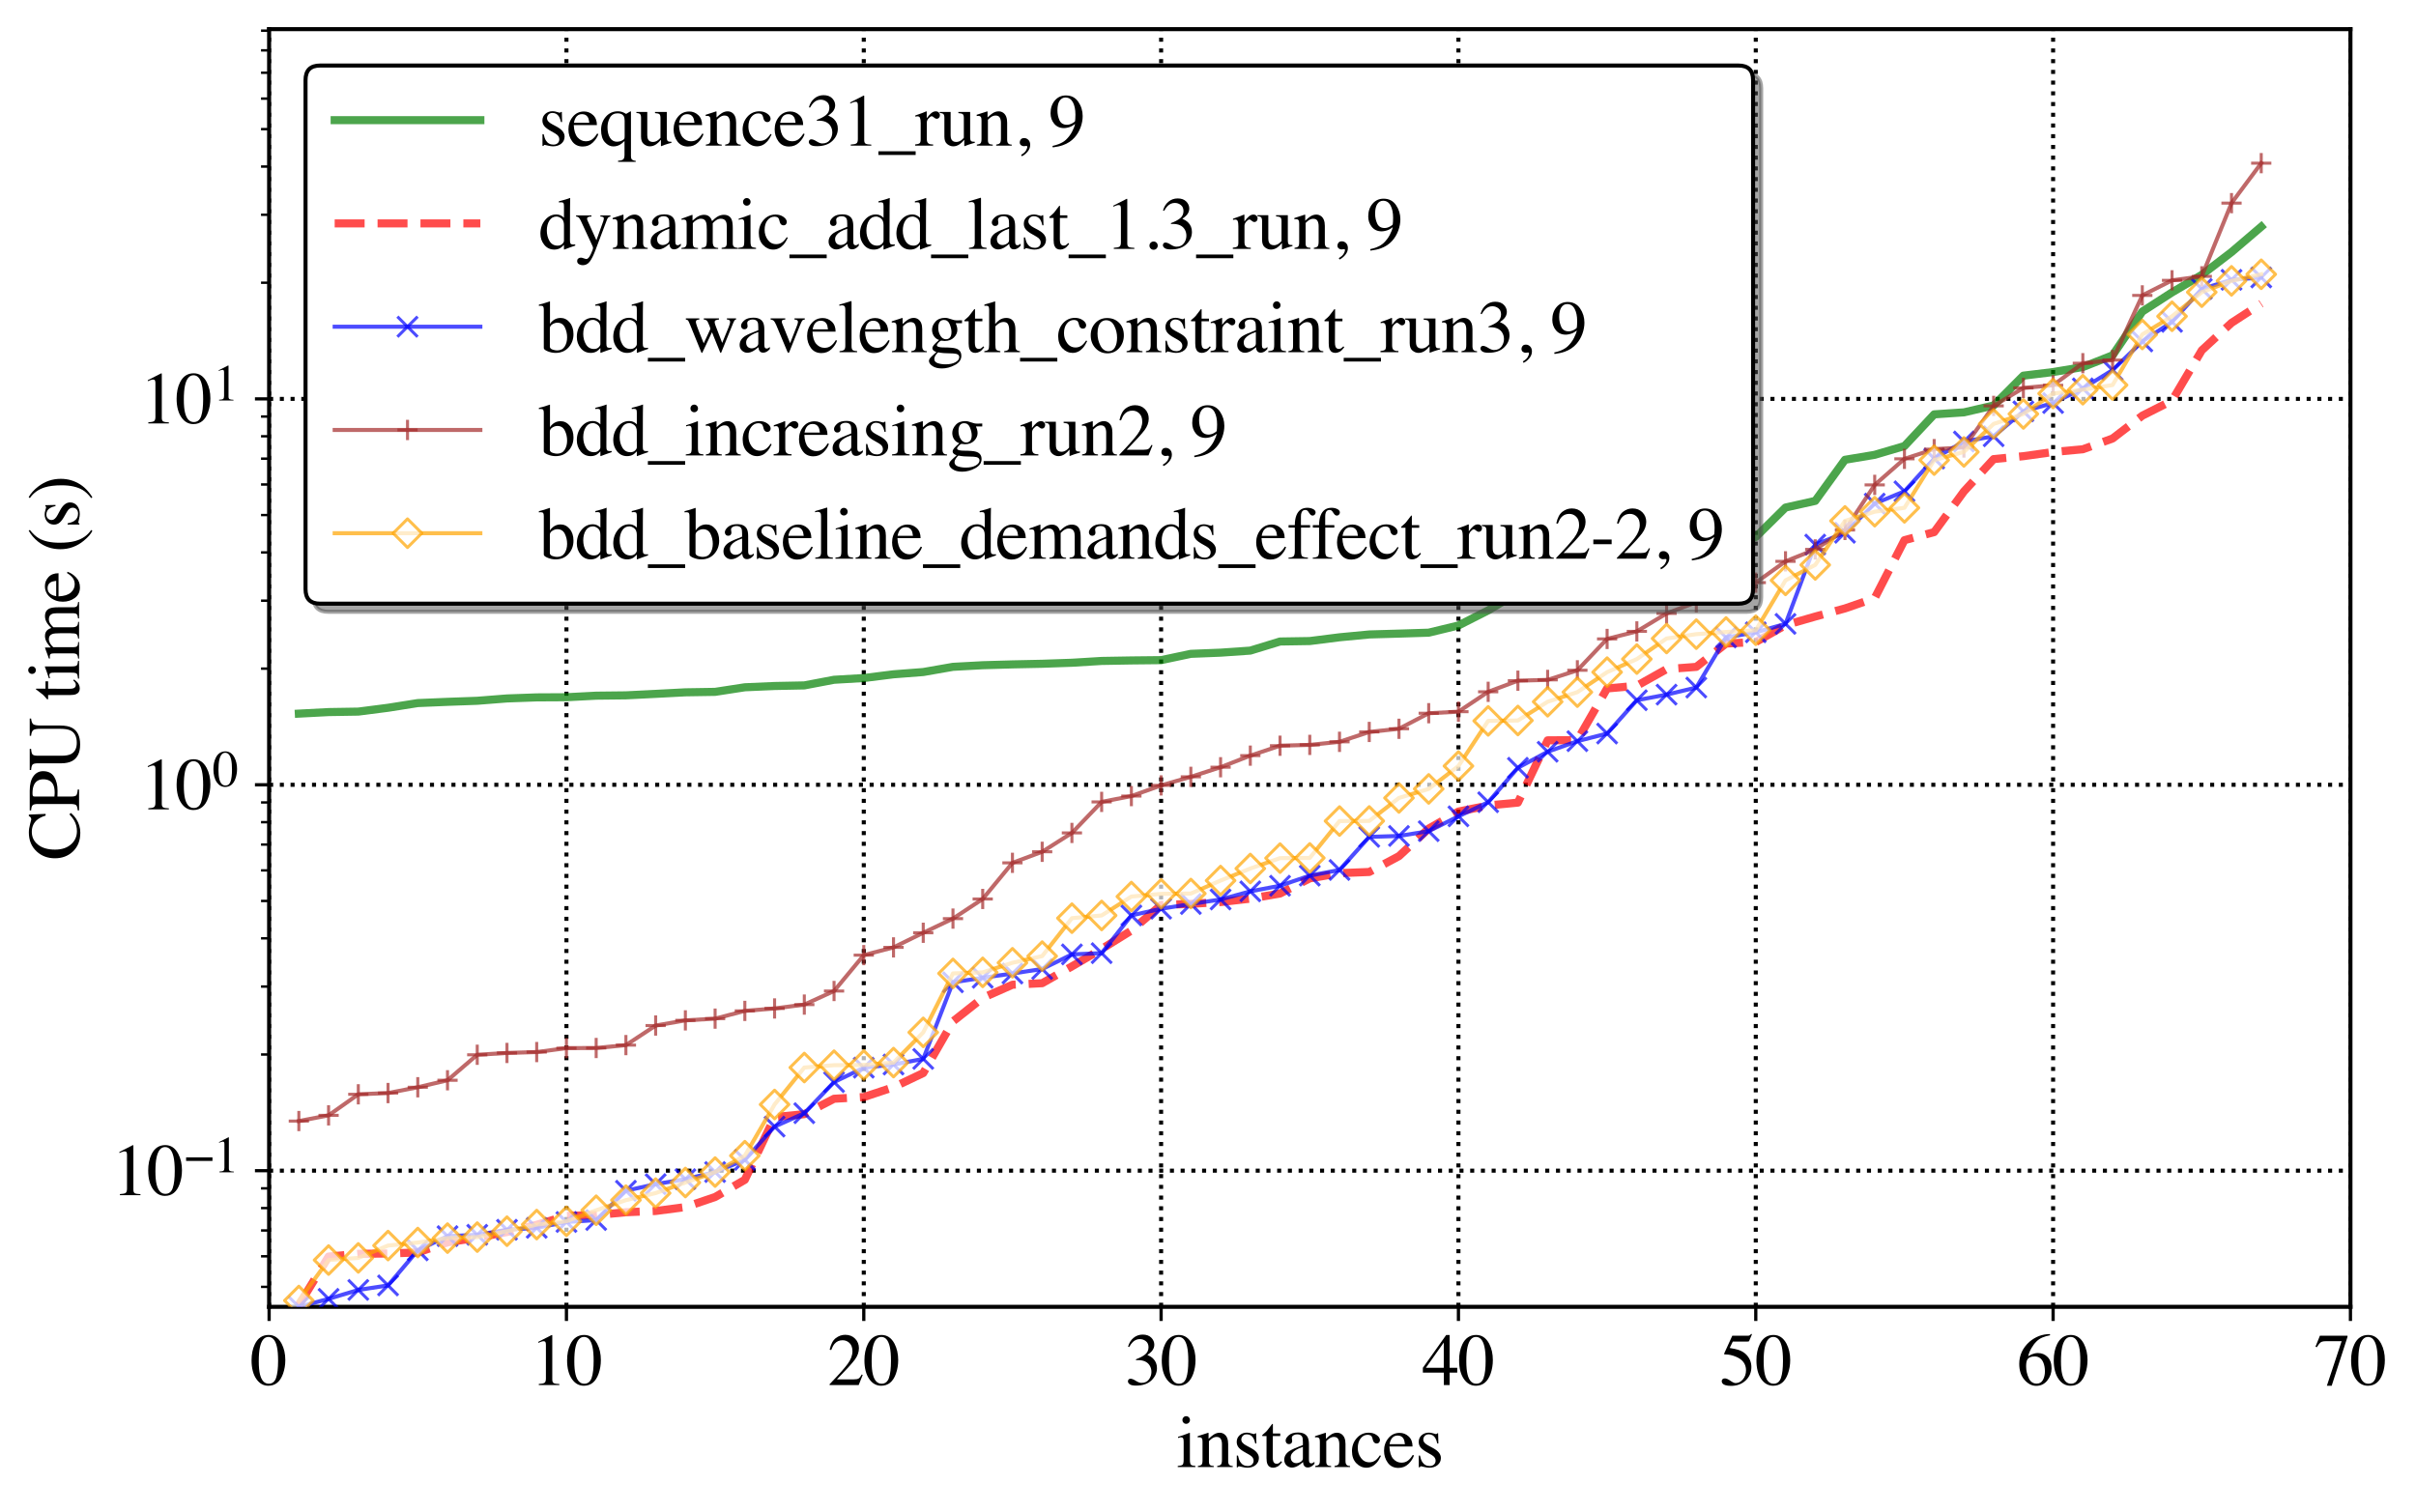 <?xml version="1.0" encoding="utf-8" standalone="no"?>
<!DOCTYPE svg PUBLIC "-//W3C//DTD SVG 1.1//EN"
  "http://www.w3.org/Graphics/SVG/1.1/DTD/svg11.dtd">
<svg xmlns:xlink="http://www.w3.org/1999/xlink" width="597.028pt" height="373.744pt" viewBox="0 0 597.028 373.744" xmlns="http://www.w3.org/2000/svg" version="1.1">
 <defs>
  <style type="text/css">*{stroke-linejoin: round; stroke-linecap: butt}</style>
 </defs>
 <g id="figure_1">
  <g id="patch_1">
   <path d="M 0 373.744 
L 597.028 373.744 
L 597.028 0 
L 0 0 
z
" style="fill: #ffffff"/>
  </g>
  <g id="axes_1">
   <g id="patch_2">
    <path d="M 66.502 323.02 
L 580.828 323.02 
L 580.828 7.2 
L 66.502 7.2 
z
" style="fill: #ffffff"/>
   </g>
   <g id="matplotlib.axis_1">
    <g id="xtick_1">
     <g id="line2d_1">
      <path d="M 66.502 323.02 
L 66.502 7.2 
" clip-path="url(#pdad026c3e9)" style="fill: none; stroke-dasharray: 1,1.65; stroke-dashoffset: 0; stroke: #000000"/>
     </g>
     <g id="line2d_2">
      <defs>
       <path id="m5a16788535" d="M 0 0 
L 0 3.5 
" style="stroke: #000000; stroke-width: 0.8"/>
      </defs>
      <g>
       <use xlink:href="#m5a16788535" x="66.502" y="323.02" style="stroke: #000000; stroke-width: 0.8"/>
      </g>
     </g>
     <g id="text_1">
      <!-- 0 -->
      <g transform="translate(62.002 342.361) scale(0.18 -0.18)">
       <defs>
        <path id="Times-Roman-30" d="M 1531 116 
Q 1991 116 2162 619 
Q 2334 1122 2334 2075 
Q 2334 2834 2231 3288 
Q 2038 4131 1506 4131 
Q 975 4131 778 3263 
Q 675 2800 675 2044 
Q 675 1334 781 909 
Q 981 116 1531 116 
z
M 1522 4300 
Q 2241 4300 2638 3547 
Q 2953 2938 2953 2147 
Q 2953 1525 2759 975 
Q 2394 -59 1494 -59 
Q 878 -59 481 500 
Q 56 1097 56 2122 
Q 56 2928 341 3509 
Q 725 4300 1522 4300 
z
" transform="scale(0.016)"/>
       </defs>
       <use xlink:href="#Times-Roman-30"/>
      </g>
     </g>
    </g>
    <g id="xtick_2">
     <g id="line2d_3">
      <path d="M 139.977 323.02 
L 139.977 7.2 
" clip-path="url(#pdad026c3e9)" style="fill: none; stroke-dasharray: 1,1.65; stroke-dashoffset: 0; stroke: #000000"/>
     </g>
     <g id="line2d_4">
      <g>
       <use xlink:href="#m5a16788535" x="139.977" y="323.02" style="stroke: #000000; stroke-width: 0.8"/>
      </g>
     </g>
     <g id="text_2">
      <!-- 10 -->
      <g transform="translate(130.977 342.361) scale(0.18 -0.18)">
       <defs>
        <path id="Times-Roman-31" d="M 1894 4294 
Q 1906 4278 1907 4270 
Q 1909 4263 1909 4234 
L 1909 472 
Q 1909 231 2037 165 
Q 2166 100 2516 88 
L 2516 0 
L 753 0 
L 753 94 
Q 1131 113 1247 197 
Q 1363 281 1363 563 
L 1363 3456 
Q 1363 3606 1325 3684 
Q 1288 3763 1163 3763 
Q 1081 3763 951 3717 
Q 822 3672 709 3622 
L 709 3709 
L 1856 4294 
L 1894 4294 
z
" transform="scale(0.016)"/>
       </defs>
       <use xlink:href="#Times-Roman-31"/>
       <use xlink:href="#Times-Roman-30" x="50"/>
      </g>
     </g>
    </g>
    <g id="xtick_3">
     <g id="line2d_5">
      <path d="M 213.452 323.02 
L 213.452 7.2 
" clip-path="url(#pdad026c3e9)" style="fill: none; stroke-dasharray: 1,1.65; stroke-dashoffset: 0; stroke: #000000"/>
     </g>
     <g id="line2d_6">
      <g>
       <use xlink:href="#m5a16788535" x="213.452" y="323.02" style="stroke: #000000; stroke-width: 0.8"/>
      </g>
     </g>
     <g id="text_3">
      <!-- 20 -->
      <g transform="translate(204.452 342.361) scale(0.18 -0.18)">
       <defs>
        <path id="Times-Roman-32" d="M 191 72 
Q 1334 1259 1743 1815 
Q 2153 2372 2153 2900 
Q 2153 3363 1903 3605 
Q 1653 3847 1306 3847 
Q 878 3847 613 3534 
Q 466 3363 331 3006 
L 197 3034 
Q 353 3753 726 4033 
Q 1100 4313 1528 4313 
Q 2056 4313 2382 3980 
Q 2709 3647 2709 3166 
Q 2709 2653 2356 2178 
Q 2003 1703 822 488 
L 2256 488 
Q 2556 488 2678 559 
Q 2800 631 2953 909 
L 3034 872 
L 2688 0 
L 191 0 
L 191 72 
z
" transform="scale(0.016)"/>
       </defs>
       <use xlink:href="#Times-Roman-32"/>
       <use xlink:href="#Times-Roman-30" x="50"/>
      </g>
     </g>
    </g>
    <g id="xtick_4">
     <g id="line2d_7">
      <path d="M 286.927 323.02 
L 286.927 7.2 
" clip-path="url(#pdad026c3e9)" style="fill: none; stroke-dasharray: 1,1.65; stroke-dashoffset: 0; stroke: #000000"/>
     </g>
     <g id="line2d_8">
      <g>
       <use xlink:href="#m5a16788535" x="286.927" y="323.02" style="stroke: #000000; stroke-width: 0.8"/>
      </g>
     </g>
     <g id="text_4">
      <!-- 30 -->
      <g transform="translate(277.927 342.361) scale(0.18 -0.18)">
       <defs>
        <path id="Times-Roman-33" d="M 497 544 
Q 669 544 951 366 
Q 1234 188 1431 188 
Q 1869 188 2081 483 
Q 2294 778 2294 1125 
Q 2294 1459 2122 1713 
Q 1831 2141 1141 2141 
Q 1100 2141 1062 2139 
Q 1025 2138 975 2131 
L 969 2213 
Q 1469 2394 1756 2628 
Q 2044 2863 2044 3247 
Q 2044 3588 1817 3766 
Q 1591 3944 1300 3944 
Q 956 3944 694 3691 
Q 550 3553 384 3266 
L 288 3288 
Q 413 3763 753 4047 
Q 1094 4331 1541 4331 
Q 2019 4331 2280 4068 
Q 2541 3806 2541 3463 
Q 2541 3159 2325 2906 
Q 2203 2763 1947 2584 
Q 2247 2456 2428 2284 
Q 2769 1956 2769 1453 
Q 2769 859 2301 406 
Q 1834 -47 972 -47 
Q 588 -47 433 67 
Q 278 181 278 313 
Q 278 394 329 469 
Q 381 544 497 544 
z
" transform="scale(0.016)"/>
       </defs>
       <use xlink:href="#Times-Roman-33"/>
       <use xlink:href="#Times-Roman-30" x="50"/>
      </g>
     </g>
    </g>
    <g id="xtick_5">
     <g id="line2d_9">
      <path d="M 360.402 323.02 
L 360.402 7.2 
" clip-path="url(#pdad026c3e9)" style="fill: none; stroke-dasharray: 1,1.65; stroke-dashoffset: 0; stroke: #000000"/>
     </g>
     <g id="line2d_10">
      <g>
       <use xlink:href="#m5a16788535" x="360.402" y="323.02" style="stroke: #000000; stroke-width: 0.8"/>
      </g>
     </g>
     <g id="text_5">
      <!-- 40 -->
      <g transform="translate(351.402 342.361) scale(0.18 -0.18)">
       <defs>
        <path id="Times-Roman-34" d="M 1866 3650 
L 331 1481 
L 1866 1481 
L 1866 3650 
z
M 2072 4294 
L 2369 4294 
L 2369 1481 
L 3022 1481 
L 3022 1066 
L 2369 1066 
L 2369 0 
L 1872 0 
L 1872 1066 
L 72 1066 
L 72 1481 
L 2072 4294 
z
" transform="scale(0.016)"/>
       </defs>
       <use xlink:href="#Times-Roman-34"/>
       <use xlink:href="#Times-Roman-30" x="50"/>
      </g>
     </g>
    </g>
    <g id="xtick_6">
     <g id="line2d_11">
      <path d="M 433.878 323.02 
L 433.878 7.2 
" clip-path="url(#pdad026c3e9)" style="fill: none; stroke-dasharray: 1,1.65; stroke-dashoffset: 0; stroke: #000000"/>
     </g>
     <g id="line2d_12">
      <g>
       <use xlink:href="#m5a16788535" x="433.878" y="323.02" style="stroke: #000000; stroke-width: 0.8"/>
      </g>
     </g>
     <g id="text_6">
      <!-- 50 -->
      <g transform="translate(424.878 342.361) scale(0.18 -0.18)">
       <defs>
        <path id="Times-Roman-35" d="M 478 572 
Q 656 572 945 370 
Q 1234 169 1391 169 
Q 1750 169 2019 486 
Q 2288 803 2288 1266 
Q 2288 2075 1425 2431 
Q 947 2628 534 2628 
Q 466 2628 448 2633 
Q 431 2638 406 2666 
Q 413 2691 417 2708 
Q 422 2725 428 2741 
L 1109 4234 
L 2450 4234 
Q 2550 4234 2604 4268 
Q 2659 4303 2747 4397 
L 2797 4353 
L 2553 3775 
Q 2541 3747 2484 3739 
Q 2428 3731 2363 3731 
L 1153 3731 
L 888 3184 
Q 1400 3097 1638 3019 
Q 2028 2888 2291 2631 
Q 2516 2409 2631 2132 
Q 2747 1856 2747 1547 
Q 2747 856 2255 393 
Q 1763 -69 1009 -69 
Q 703 -69 516 -9 
Q 203 88 203 338 
Q 203 431 270 501 
Q 338 572 478 572 
z
" transform="scale(0.016)"/>
       </defs>
       <use xlink:href="#Times-Roman-35"/>
       <use xlink:href="#Times-Roman-30" x="50"/>
      </g>
     </g>
    </g>
    <g id="xtick_7">
     <g id="line2d_13">
      <path d="M 507.353 323.02 
L 507.353 7.2 
" clip-path="url(#pdad026c3e9)" style="fill: none; stroke-dasharray: 1,1.65; stroke-dashoffset: 0; stroke: #000000"/>
     </g>
     <g id="line2d_14">
      <g>
       <use xlink:href="#m5a16788535" x="507.353" y="323.02" style="stroke: #000000; stroke-width: 0.8"/>
      </g>
     </g>
     <g id="text_7">
      <!-- 60 -->
      <g transform="translate(498.353 342.361) scale(0.18 -0.18)">
       <defs>
        <path id="Times-Roman-36" d="M 2994 1422 
Q 2994 850 2626 390 
Q 2259 -69 1672 -69 
Q 1122 -69 670 447 
Q 219 963 219 1819 
Q 219 2922 1094 3713 
Q 1875 4375 2850 4375 
L 2866 4272 
Q 2475 4200 2192 4076 
Q 1909 3953 1688 3731 
Q 1459 3506 1259 3159 
Q 1059 2813 984 2472 
Q 1178 2591 1319 2647 
Q 1569 2747 1822 2747 
Q 2319 2747 2656 2403 
Q 2994 2059 2994 1422 
z
M 2422 1181 
Q 2422 1597 2291 1919 
Q 2072 2456 1547 2456 
Q 1063 2456 903 2169 
Q 809 2000 809 1606 
Q 809 1097 1026 609 
Q 1244 122 1713 122 
Q 2084 122 2253 439 
Q 2422 756 2422 1181 
z
" transform="scale(0.016)"/>
       </defs>
       <use xlink:href="#Times-Roman-36"/>
       <use xlink:href="#Times-Roman-30" x="50"/>
      </g>
     </g>
    </g>
    <g id="xtick_8">
     <g id="line2d_15">
      <path d="M 580.828 323.02 
L 580.828 7.2 
" clip-path="url(#pdad026c3e9)" style="fill: none; stroke-dasharray: 1,1.65; stroke-dashoffset: 0; stroke: #000000"/>
     </g>
     <g id="line2d_16">
      <g>
       <use xlink:href="#m5a16788535" x="580.828" y="323.02" style="stroke: #000000; stroke-width: 0.8"/>
      </g>
     </g>
     <g id="text_8">
      <!-- 70 -->
      <g transform="translate(571.828 342.361) scale(0.18 -0.18)">
       <defs>
        <path id="Times-Roman-37" d="M 2872 4234 
L 2872 4131 
L 1516 -59 
L 1103 -59 
L 2369 3763 
L 1006 3763 
Q 703 3763 570 3663 
Q 438 3563 234 3244 
L 125 3294 
Q 328 3794 376 3911 
Q 425 4028 503 4234 
L 2872 4234 
z
" transform="scale(0.016)"/>
       </defs>
       <use xlink:href="#Times-Roman-37"/>
       <use xlink:href="#Times-Roman-30" x="50"/>
      </g>
     </g>
    </g>
    <g id="text_9">
     <!-- instances -->
     <g transform="translate(290.673 362.623) scale(0.18 -0.18)">
      <defs>
       <path id="Times-Roman-69" d="M 525 4034 
Q 525 4169 619 4266 
Q 713 4363 850 4363 
Q 984 4363 1079 4267 
Q 1175 4172 1175 4034 
Q 1175 3900 1079 3804 
Q 984 3709 850 3709 
Q 713 3709 619 3804 
Q 525 3900 525 4034 
z
M 125 88 
Q 459 119 546 201 
Q 634 284 634 650 
L 634 2141 
Q 634 2344 606 2422 
Q 559 2550 409 2550 
Q 375 2550 342 2544 
Q 309 2538 153 2494 
L 153 2591 
L 288 2634 
Q 834 2813 1050 2903 
Q 1138 2941 1163 2941 
Q 1169 2919 1169 2894 
L 1169 650 
Q 1169 294 1255 203 
Q 1341 113 1644 88 
L 1644 0 
L 125 0 
L 125 88 
z
" transform="scale(0.016)"/>
       <path id="Times-Roman-6e" d="M 116 88 
Q 338 116 427 198 
Q 516 281 516 569 
L 516 2153 
Q 516 2353 478 2434 
Q 419 2553 234 2553 
Q 206 2553 176 2550 
Q 147 2547 103 2541 
L 103 2650 
Q 231 2688 709 2844 
L 1003 2941 
Q 1025 2941 1029 2925 
Q 1034 2909 1034 2881 
L 1034 2422 
Q 1322 2691 1484 2791 
Q 1728 2944 1991 2944 
Q 2203 2944 2378 2822 
Q 2716 2584 2716 1975 
L 2716 516 
Q 2716 291 2806 191 
Q 2897 91 3109 88 
L 3109 0 
L 1775 0 
L 1775 88 
Q 2003 119 2093 214 
Q 2184 309 2184 628 
L 2184 1963 
Q 2184 2231 2084 2407 
Q 1984 2584 1716 2584 
Q 1531 2584 1341 2459 
Q 1234 2388 1066 2222 
L 1066 472 
Q 1066 247 1166 170 
Q 1266 94 1481 88 
L 1481 0 
L 116 0 
L 116 88 
z
M 1603 2944 
L 1603 2944 
z
" transform="scale(0.016)"/>
       <path id="Times-Roman-73" d="M 331 984 
L 434 984 
Q 506 628 628 438 
Q 847 88 1269 88 
Q 1503 88 1639 217 
Q 1775 347 1775 553 
Q 1775 684 1697 806 
Q 1619 928 1422 1044 
L 1072 1244 
Q 688 1450 506 1659 
Q 325 1869 325 2153 
Q 325 2503 575 2728 
Q 825 2953 1203 2953 
Q 1369 2953 1567 2890 
Q 1766 2828 1791 2828 
Q 1847 2828 1872 2843 
Q 1897 2859 1916 2894 
L 1991 2894 
L 2013 2022 
L 1916 2022 
Q 1853 2325 1747 2494 
Q 1553 2806 1188 2806 
Q 969 2806 844 2672 
Q 719 2538 719 2356 
Q 719 2069 1150 1844 
L 1563 1622 
Q 2228 1259 2228 778 
Q 2228 409 1951 175 
Q 1675 -59 1228 -59 
Q 1041 -59 803 3 
Q 566 66 522 66 
Q 484 66 456 39 
Q 428 13 413 -25 
L 331 -25 
L 331 984 
z
M 1247 2953 
L 1247 2953 
z
" transform="scale(0.016)"/>
       <path id="Times-Roman-74" d="M 1628 2881 
L 1628 2656 
L 991 2656 
L 984 856 
Q 984 619 1025 497 
Q 1100 281 1319 281 
Q 1431 281 1514 334 
Q 1597 388 1703 503 
L 1784 434 
L 1716 341 
Q 1553 122 1372 31 
Q 1191 -59 1022 -59 
Q 653 -59 522 269 
Q 450 447 450 763 
L 450 2656 
L 109 2656 
Q 94 2666 86 2675 
Q 78 2684 78 2700 
Q 78 2731 92 2748 
Q 106 2766 181 2828 
Q 397 3006 492 3117 
Q 588 3228 941 3703 
Q 981 3703 989 3697 
Q 997 3691 997 3650 
L 997 2881 
L 1628 2881 
z
" transform="scale(0.016)"/>
       <path id="Times-Roman-61" d="M 1834 1731 
Q 1475 1613 1241 1469 
Q 791 1191 791 838 
Q 791 553 978 419 
Q 1100 331 1250 331 
Q 1456 331 1645 447 
Q 1834 563 1834 741 
L 1834 1731 
z
M 234 622 
Q 234 1075 688 1378 
Q 975 1566 1834 1888 
L 1834 2153 
Q 1834 2472 1772 2597 
Q 1666 2806 1331 2806 
Q 1172 2806 1028 2725 
Q 884 2641 884 2494 
Q 884 2456 900 2367 
Q 916 2278 916 2253 
Q 916 2078 800 2009 
Q 734 1969 644 1969 
Q 503 1969 428 2061 
Q 353 2153 353 2266 
Q 353 2484 623 2723 
Q 894 2963 1416 2963 
Q 2022 2963 2238 2569 
Q 2353 2353 2353 1941 
L 2353 688 
Q 2353 506 2378 438 
Q 2419 316 2547 316 
Q 2619 316 2666 337 
Q 2713 359 2828 444 
L 2828 281 
Q 2728 159 2613 81 
Q 2438 -38 2256 -38 
Q 2044 -38 1948 100 
Q 1853 238 1844 428 
Q 1606 222 1438 122 
Q 1153 -47 897 -47 
Q 628 -47 431 142 
Q 234 331 234 622 
z
M 1425 2963 
L 1425 2963 
z
" transform="scale(0.016)"/>
       <path id="Times-Roman-63" d="M 1591 2947 
Q 1981 2947 2264 2745 
Q 2547 2544 2547 2303 
Q 2547 2200 2475 2111 
Q 2403 2022 2253 2022 
Q 2144 2022 2061 2097 
Q 1978 2172 1941 2316 
L 1903 2466 
Q 1863 2631 1763 2700 
Q 1659 2766 1491 2766 
Q 1134 2766 889 2455 
Q 644 2144 644 1628 
Q 644 1156 914 781 
Q 1184 406 1644 406 
Q 1969 406 2222 619 
Q 2366 741 2547 1006 
L 2634 953 
Q 2456 578 2259 359 
Q 1881 -59 1384 -59 
Q 897 -59 522 325 
Q 147 709 147 1369 
Q 147 2016 556 2481 
Q 966 2947 1591 2947 
z
M 1453 2947 
L 1453 2947 
z
" transform="scale(0.016)"/>
       <path id="Times-Roman-65" d="M 1466 2931 
Q 1906 2931 2237 2626 
Q 2569 2322 2569 1763 
L 584 1763 
Q 616 1038 912 706 
Q 1209 375 1616 375 
Q 1944 375 2169 547 
Q 2394 719 2584 1034 
L 2694 997 
Q 2566 600 2214 262 
Q 1863 -75 1353 -75 
Q 766 -75 445 369 
Q 125 813 125 1391 
Q 125 2019 497 2475 
Q 869 2931 1466 2931 
z
M 1284 2703 
Q 928 2703 741 2388 
Q 641 2219 597 1963 
L 1916 1963 
Q 1881 2275 1797 2428 
Q 1644 2703 1284 2703 
z
M 1425 2931 
L 1425 2931 
z
" transform="scale(0.016)"/>
      </defs>
      <use xlink:href="#Times-Roman-69"/>
      <use xlink:href="#Times-Roman-6e" x="27.783"/>
      <use xlink:href="#Times-Roman-73" x="77.783"/>
      <use xlink:href="#Times-Roman-74" x="116.699"/>
      <use xlink:href="#Times-Roman-61" x="144.482"/>
      <use xlink:href="#Times-Roman-6e" x="188.867"/>
      <use xlink:href="#Times-Roman-63" x="238.867"/>
      <use xlink:href="#Times-Roman-65" x="283.252"/>
      <use xlink:href="#Times-Roman-73" x="327.637"/>
     </g>
    </g>
   </g>
   <g id="matplotlib.axis_2">
    <g id="ytick_1">
     <g id="line2d_17">
      <path d="M 66.502 289.372 
L 580.828 289.372 
" clip-path="url(#pdad026c3e9)" style="fill: none; stroke-dasharray: 1,1.65; stroke-dashoffset: 0; stroke: #000000"/>
     </g>
     <g id="line2d_18">
      <defs>
       <path id="m337587b217" d="M 0 0 
L -3.5 0 
" style="stroke: #000000; stroke-width: 0.8"/>
      </defs>
      <g>
       <use xlink:href="#m337587b217" x="66.502" y="289.372" style="stroke: #000000; stroke-width: 0.8"/>
      </g>
     </g>
     <g id="text_10">
      <!-- $\mathdefault{10^{-1}}$ -->
      <g transform="translate(27.462 295.543) scale(0.18 -0.18)">
       <defs>
        <path id="Times-Roman-2212" d="M 191 1834 
L 3422 1834 
L 3422 1397 
L 191 1397 
L 191 1834 
z
" transform="scale(0.016)"/>
       </defs>
       <use xlink:href="#Times-Roman-31" transform="translate(0 0.622)"/>
       <use xlink:href="#Times-Roman-30" transform="translate(50 0.622)"/>
       <use xlink:href="#Times-Roman-2212" transform="translate(100.785 32.034) scale(0.7)"/>
       <use xlink:href="#Times-Roman-31" transform="translate(140.263 32.034) scale(0.7)"/>
      </g>
     </g>
    </g>
    <g id="ytick_2">
     <g id="line2d_19">
      <path d="M 66.502 193.985 
L 580.828 193.985 
" clip-path="url(#pdad026c3e9)" style="fill: none; stroke-dasharray: 1,1.65; stroke-dashoffset: 0; stroke: #000000"/>
     </g>
     <g id="line2d_20">
      <g>
       <use xlink:href="#m337587b217" x="66.502" y="193.985" style="stroke: #000000; stroke-width: 0.8"/>
      </g>
     </g>
     <g id="text_11">
      <!-- $\mathdefault{10^{0}}$ -->
      <g transform="translate(34.482 200.155) scale(0.18 -0.18)">
       <use xlink:href="#Times-Roman-31" transform="translate(0 0.556)"/>
       <use xlink:href="#Times-Roman-30" transform="translate(50 0.556)"/>
       <use xlink:href="#Times-Roman-30" transform="translate(100.785 31.969) scale(0.7)"/>
      </g>
     </g>
    </g>
    <g id="ytick_3">
     <g id="line2d_21">
      <path d="M 66.502 98.597 
L 580.828 98.597 
" clip-path="url(#pdad026c3e9)" style="fill: none; stroke-dasharray: 1,1.65; stroke-dashoffset: 0; stroke: #000000"/>
     </g>
     <g id="line2d_22">
      <g>
       <use xlink:href="#m337587b217" x="66.502" y="98.597" style="stroke: #000000; stroke-width: 0.8"/>
      </g>
     </g>
     <g id="text_12">
      <!-- $\mathdefault{10^{1}}$ -->
      <g transform="translate(34.482 104.768) scale(0.18 -0.18)">
       <use xlink:href="#Times-Roman-31" transform="translate(0 0.622)"/>
       <use xlink:href="#Times-Roman-30" transform="translate(50 0.622)"/>
       <use xlink:href="#Times-Roman-31" transform="translate(100.785 32.034) scale(0.7)"/>
      </g>
     </g>
    </g>
    <g id="ytick_4">
     <g id="line2d_23">
      <defs>
       <path id="m4bcd64ed89" d="M 0 0 
L -2 0 
" style="stroke: #000000; stroke-width: 0.6"/>
      </defs>
      <g>
       <use xlink:href="#m4bcd64ed89" x="66.502" y="318.087" style="stroke: #000000; stroke-width: 0.6"/>
      </g>
     </g>
    </g>
    <g id="ytick_5">
     <g id="line2d_24">
      <g>
       <use xlink:href="#m4bcd64ed89" x="66.502" y="310.534" style="stroke: #000000; stroke-width: 0.6"/>
      </g>
     </g>
    </g>
    <g id="ytick_6">
     <g id="line2d_25">
      <g>
       <use xlink:href="#m4bcd64ed89" x="66.502" y="304.148" style="stroke: #000000; stroke-width: 0.6"/>
      </g>
     </g>
    </g>
    <g id="ytick_7">
     <g id="line2d_26">
      <g>
       <use xlink:href="#m4bcd64ed89" x="66.502" y="298.616" style="stroke: #000000; stroke-width: 0.6"/>
      </g>
     </g>
    </g>
    <g id="ytick_8">
     <g id="line2d_27">
      <g>
       <use xlink:href="#m4bcd64ed89" x="66.502" y="293.737" style="stroke: #000000; stroke-width: 0.6"/>
      </g>
     </g>
    </g>
    <g id="ytick_9">
     <g id="line2d_28">
      <g>
       <use xlink:href="#m4bcd64ed89" x="66.502" y="260.658" style="stroke: #000000; stroke-width: 0.6"/>
      </g>
     </g>
    </g>
    <g id="ytick_10">
     <g id="line2d_29">
      <g>
       <use xlink:href="#m4bcd64ed89" x="66.502" y="243.861" style="stroke: #000000; stroke-width: 0.6"/>
      </g>
     </g>
    </g>
    <g id="ytick_11">
     <g id="line2d_30">
      <g>
       <use xlink:href="#m4bcd64ed89" x="66.502" y="231.943" style="stroke: #000000; stroke-width: 0.6"/>
      </g>
     </g>
    </g>
    <g id="ytick_12">
     <g id="line2d_31">
      <g>
       <use xlink:href="#m4bcd64ed89" x="66.502" y="222.699" style="stroke: #000000; stroke-width: 0.6"/>
      </g>
     </g>
    </g>
    <g id="ytick_13">
     <g id="line2d_32">
      <g>
       <use xlink:href="#m4bcd64ed89" x="66.502" y="215.146" style="stroke: #000000; stroke-width: 0.6"/>
      </g>
     </g>
    </g>
    <g id="ytick_14">
     <g id="line2d_33">
      <g>
       <use xlink:href="#m4bcd64ed89" x="66.502" y="208.76" style="stroke: #000000; stroke-width: 0.6"/>
      </g>
     </g>
    </g>
    <g id="ytick_15">
     <g id="line2d_34">
      <g>
       <use xlink:href="#m4bcd64ed89" x="66.502" y="203.229" style="stroke: #000000; stroke-width: 0.6"/>
      </g>
     </g>
    </g>
    <g id="ytick_16">
     <g id="line2d_35">
      <g>
       <use xlink:href="#m4bcd64ed89" x="66.502" y="198.349" style="stroke: #000000; stroke-width: 0.6"/>
      </g>
     </g>
    </g>
    <g id="ytick_17">
     <g id="line2d_36">
      <g>
       <use xlink:href="#m4bcd64ed89" x="66.502" y="165.27" style="stroke: #000000; stroke-width: 0.6"/>
      </g>
     </g>
    </g>
    <g id="ytick_18">
     <g id="line2d_37">
      <g>
       <use xlink:href="#m4bcd64ed89" x="66.502" y="148.473" style="stroke: #000000; stroke-width: 0.6"/>
      </g>
     </g>
    </g>
    <g id="ytick_19">
     <g id="line2d_38">
      <g>
       <use xlink:href="#m4bcd64ed89" x="66.502" y="136.556" style="stroke: #000000; stroke-width: 0.6"/>
      </g>
     </g>
    </g>
    <g id="ytick_20">
     <g id="line2d_39">
      <g>
       <use xlink:href="#m4bcd64ed89" x="66.502" y="127.312" style="stroke: #000000; stroke-width: 0.6"/>
      </g>
     </g>
    </g>
    <g id="ytick_21">
     <g id="line2d_40">
      <g>
       <use xlink:href="#m4bcd64ed89" x="66.502" y="119.759" style="stroke: #000000; stroke-width: 0.6"/>
      </g>
     </g>
    </g>
    <g id="ytick_22">
     <g id="line2d_41">
      <g>
       <use xlink:href="#m4bcd64ed89" x="66.502" y="113.373" style="stroke: #000000; stroke-width: 0.6"/>
      </g>
     </g>
    </g>
    <g id="ytick_23">
     <g id="line2d_42">
      <g>
       <use xlink:href="#m4bcd64ed89" x="66.502" y="107.841" style="stroke: #000000; stroke-width: 0.6"/>
      </g>
     </g>
    </g>
    <g id="ytick_24">
     <g id="line2d_43">
      <g>
       <use xlink:href="#m4bcd64ed89" x="66.502" y="102.962" style="stroke: #000000; stroke-width: 0.6"/>
      </g>
     </g>
    </g>
    <g id="ytick_25">
     <g id="line2d_44">
      <g>
       <use xlink:href="#m4bcd64ed89" x="66.502" y="69.883" style="stroke: #000000; stroke-width: 0.6"/>
      </g>
     </g>
    </g>
    <g id="ytick_26">
     <g id="line2d_45">
      <g>
       <use xlink:href="#m4bcd64ed89" x="66.502" y="53.086" style="stroke: #000000; stroke-width: 0.6"/>
      </g>
     </g>
    </g>
    <g id="ytick_27">
     <g id="line2d_46">
      <g>
       <use xlink:href="#m4bcd64ed89" x="66.502" y="41.168" style="stroke: #000000; stroke-width: 0.6"/>
      </g>
     </g>
    </g>
    <g id="ytick_28">
     <g id="line2d_47">
      <g>
       <use xlink:href="#m4bcd64ed89" x="66.502" y="31.924" style="stroke: #000000; stroke-width: 0.6"/>
      </g>
     </g>
    </g>
    <g id="ytick_29">
     <g id="line2d_48">
      <g>
       <use xlink:href="#m4bcd64ed89" x="66.502" y="24.371" style="stroke: #000000; stroke-width: 0.6"/>
      </g>
     </g>
    </g>
    <g id="ytick_30">
     <g id="line2d_49">
      <g>
       <use xlink:href="#m4bcd64ed89" x="66.502" y="17.985" style="stroke: #000000; stroke-width: 0.6"/>
      </g>
     </g>
    </g>
    <g id="ytick_31">
     <g id="line2d_50">
      <g>
       <use xlink:href="#m4bcd64ed89" x="66.502" y="12.454" style="stroke: #000000; stroke-width: 0.6"/>
      </g>
     </g>
    </g>
    <g id="ytick_32">
     <g id="line2d_51">
      <g>
       <use xlink:href="#m4bcd64ed89" x="66.502" y="7.574" style="stroke: #000000; stroke-width: 0.6"/>
      </g>
     </g>
    </g>
    <g id="text_13">
     <!-- CPU time (s) -->
     <g transform="translate(19.541 212.61) rotate(-90) scale(0.18 -0.18)">
      <defs>
       <path id="Times-Roman-43" d="M 2369 4309 
Q 2716 4309 3081 4206 
Q 3447 4103 3491 4103 
Q 3581 4103 3662 4153 
Q 3744 4203 3775 4309 
L 3909 4309 
L 3969 2872 
L 3822 2872 
Q 3694 3300 3488 3563 
Q 3094 4056 2428 4056 
Q 1756 4056 1329 3525 
Q 903 2994 903 2063 
Q 903 1206 1351 695 
Q 1800 184 2488 184 
Q 2984 184 3403 422 
Q 3644 556 3931 828 
L 4050 709 
Q 3838 441 3522 238 
Q 2984 -106 2356 -106 
Q 1325 -106 719 553 
Q 159 1163 159 2075 
Q 159 3009 750 3644 
Q 1372 4309 2369 4309 
z
M 2347 4309 
Q 2347 4309 2347 4309 
z
" transform="scale(0.016)"/>
       <path id="Times-Roman-50" d="M 2769 3072 
Q 2769 3659 2263 3878 
Q 1991 3997 1575 3997 
Q 1378 3997 1333 3958 
Q 1288 3919 1288 3784 
L 1288 2116 
Q 1459 2100 1512 2097 
Q 1566 2094 1616 2094 
Q 2056 2094 2309 2219 
Q 2769 2447 2769 3072 
z
M 103 116 
Q 469 150 559 261 
Q 650 372 650 769 
L 650 3541 
Q 650 3875 548 3981 
Q 447 4088 103 4116 
L 103 4234 
L 1791 4234 
Q 2603 4234 3034 3918 
Q 3466 3603 3466 3088 
Q 3466 2434 2987 2140 
Q 2509 1847 1791 1847 
Q 1688 1847 1527 1851 
Q 1366 1856 1288 1856 
L 1288 694 
Q 1288 331 1398 237 
Q 1509 144 1894 116 
L 1894 0 
L 103 0 
L 103 116 
z
" transform="scale(0.016)"/>
       <path id="Times-Roman-55" d="M 1903 4234 
L 1903 4116 
Q 1534 4091 1425 3992 
Q 1316 3894 1316 3541 
L 1316 1494 
Q 1316 991 1453 709 
Q 1709 197 2425 197 
Q 3209 197 3478 722 
Q 3628 1016 3628 1628 
L 3628 3294 
Q 3628 3816 3503 3948 
Q 3378 4081 3028 4116 
L 3028 4234 
L 4509 4234 
L 4509 4116 
Q 4138 4075 4023 3936 
Q 3909 3797 3909 3294 
L 3909 1628 
Q 3909 966 3706 594 
Q 3331 -91 2281 -91 
Q 1244 -91 869 584 
Q 666 947 666 1541 
L 666 3541 
Q 666 3891 558 3989 
Q 450 4088 88 4116 
L 88 4234 
L 1903 4234 
z
M 2316 4234 
L 2316 4234 
z
" transform="scale(0.016)"/>
       <path id="Times-Roman-20" transform="scale(0.016)"/>
       <path id="Times-Roman-6d" d="M 103 81 
Q 347 103 428 163 
Q 553 253 553 525 
L 553 2141 
Q 553 2372 492 2444 
Q 431 2516 291 2516 
Q 225 2516 192 2509 
Q 159 2503 116 2488 
L 116 2597 
L 341 2672 
Q 463 2713 741 2819 
Q 1019 2925 1034 2925 
Q 1050 2925 1053 2909 
Q 1056 2894 1056 2850 
L 1056 2428 
Q 1366 2709 1591 2817 
Q 1816 2925 2053 2925 
Q 2375 2925 2566 2706 
Q 2666 2588 2731 2384 
Q 2963 2619 3134 2731 
Q 3431 2925 3741 2925 
Q 4244 2925 4413 2516 
Q 4509 2284 4509 1784 
L 4509 488 
Q 4509 266 4607 186 
Q 4706 106 4963 81 
L 4963 0 
L 3553 0 
L 3553 88 
Q 3825 113 3911 197 
Q 3997 281 3997 541 
L 3997 1888 
Q 3997 2191 3931 2334 
Q 3816 2591 3478 2591 
Q 3275 2591 3075 2456 
Q 2959 2378 2791 2206 
L 2791 606 
Q 2791 353 2880 222 
Q 2969 91 3256 81 
L 3256 0 
L 1822 0 
L 1822 81 
Q 2119 119 2200 225 
Q 2281 331 2281 747 
L 2281 1622 
Q 2281 2103 2219 2284 
Q 2116 2591 1781 2591 
Q 1591 2591 1406 2486 
Q 1222 2381 1081 2213 
L 1081 503 
Q 1081 266 1164 175 
Q 1247 84 1525 81 
L 1525 0 
L 103 0 
L 103 81 
z
" transform="scale(0.016)"/>
       <path id="Times-Roman-28" d="M 294 1606 
Q 294 2694 944 3516 
Q 1344 4019 1888 4325 
L 1947 4222 
Q 1444 3822 1228 3444 
Q 850 2784 850 1688 
Q 850 875 994 347 
Q 1247 -578 1947 -1038 
L 1866 -1141 
Q 1481 -956 1034 -419 
Q 294 472 294 1606 
z
" transform="scale(0.016)"/>
       <path id="Times-Roman-29" d="M 1822 1575 
Q 1822 1109 1700 693 
Q 1578 278 1344 -91 
Q 1097 -484 684 -825 
Q 413 -1050 228 -1141 
L 169 -1038 
Q 650 -672 872 -291 
Q 1266 384 1266 1494 
Q 1266 2391 1084 2959 
Q 831 3763 169 4222 
L 250 4325 
Q 744 4050 1169 3494 
Q 1822 2638 1822 1575 
z
" transform="scale(0.016)"/>
      </defs>
      <use xlink:href="#Times-Roman-43"/>
      <use xlink:href="#Times-Roman-50" x="66.699"/>
      <use xlink:href="#Times-Roman-55" x="122.314"/>
      <use xlink:href="#Times-Roman-20" x="194.531"/>
      <use xlink:href="#Times-Roman-74" x="219.531"/>
      <use xlink:href="#Times-Roman-69" x="247.314"/>
      <use xlink:href="#Times-Roman-6d" x="275.098"/>
      <use xlink:href="#Times-Roman-65" x="352.881"/>
      <use xlink:href="#Times-Roman-20" x="397.266"/>
      <use xlink:href="#Times-Roman-28" x="422.266"/>
      <use xlink:href="#Times-Roman-73" x="455.566"/>
      <use xlink:href="#Times-Roman-29" x="494.482"/>
     </g>
    </g>
   </g>
   <g id="patch_3">
    <path d="M 66.502 323.02 
L 66.502 7.2 
" style="fill: none; stroke: #000000; stroke-linejoin: miter; stroke-linecap: square"/>
   </g>
   <g id="patch_4">
    <path d="M 580.828 323.02 
L 580.828 7.2 
" style="fill: none; stroke: #000000; stroke-linejoin: miter; stroke-linecap: square"/>
   </g>
   <g id="patch_5">
    <path d="M 66.502 323.02 
L 580.828 323.02 
" style="fill: none; stroke: #000000; stroke-linejoin: miter; stroke-linecap: square"/>
   </g>
   <g id="patch_6">
    <path d="M 66.502 7.2 
L 580.828 7.2 
" style="fill: none; stroke: #000000; stroke-linejoin: miter; stroke-linecap: square"/>
   </g>
   <g id="line2d_52">
    <path d="M 73.849 176.396 
L 81.197 176.012 
L 88.544 175.895 
L 95.892 174.951 
L 103.239 173.788 
L 110.587 173.482 
L 117.934 173.221 
L 125.282 172.644 
L 132.629 172.381 
L 139.977 172.342 
L 147.325 171.959 
L 154.672 171.878 
L 162.02 171.513 
L 169.367 171.13 
L 176.715 171.014 
L 184.062 169.883 
L 191.41 169.566 
L 198.757 169.421 
L 206.105 168.026 
L 213.452 167.6 
L 220.8 166.676 
L 228.147 166.114 
L 235.495 164.827 
L 242.842 164.43 
L 250.19 164.225 
L 257.537 164.072 
L 264.885 163.82 
L 272.232 163.373 
L 279.58 163.249 
L 286.927 163.172 
L 294.275 161.618 
L 301.622 161.327 
L 308.97 160.818 
L 316.317 158.57 
L 323.665 158.455 
L 331.012 157.526 
L 338.36 156.827 
L 345.707 156.616 
L 353.055 156.385 
L 360.402 154.606 
L 367.75 150.875 
L 375.097 146.467 
L 382.445 144.722 
L 389.792 144.162 
L 397.14 140.747 
L 404.487 138.802 
L 411.835 137.496 
L 419.182 136.999 
L 426.53 134.906 
L 433.878 132.719 
L 441.225 125.454 
L 448.573 123.811 
L 455.92 113.651 
L 463.268 112.422 
L 470.615 110.257 
L 477.963 102.421 
L 485.31 101.928 
L 492.658 100.225 
L 500.005 92.855 
L 507.353 91.963 
L 514.7 90.73 
L 522.048 87.829 
L 529.395 77.008 
L 536.743 72.27 
L 544.09 67.94 
L 551.438 62.315 
L 558.785 56.043 
" clip-path="url(#pdad026c3e9)" style="fill: none; stroke: #008000; stroke-opacity: 0.7; stroke-width: 2; stroke-linecap: square"/>
   </g>
   <g id="line2d_53">
    <path d="M 73.849 322.601 
L 81.197 310.603 
L 88.544 309.924 
L 95.892 309.845 
L 103.239 309.584 
L 110.587 307.087 
L 117.934 305.911 
L 125.282 304.536 
L 132.629 302.749 
L 139.977 300.538 
L 147.325 300.348 
L 154.672 299.644 
L 162.02 299.332 
L 169.367 298.371 
L 176.715 295.88 
L 184.062 291.626 
L 191.41 276.127 
L 198.757 275.4 
L 206.105 271.591 
L 213.452 271.174 
L 220.8 268.741 
L 228.147 265.241 
L 235.495 252.466 
L 242.842 246.657 
L 250.19 243.409 
L 257.537 243.027 
L 264.885 238.872 
L 272.232 234.575 
L 279.58 230.009 
L 286.927 223.7 
L 294.275 223.416 
L 301.622 222.975 
L 308.97 222.128 
L 316.317 220.861 
L 323.665 217.116 
L 331.012 215.828 
L 338.36 215.535 
L 345.707 211.619 
L 353.055 204.811 
L 360.402 200.605 
L 367.75 199.103 
L 375.097 198.389 
L 382.445 182.998 
L 389.792 182.945 
L 397.14 170.172 
L 404.487 169.513 
L 411.835 165.396 
L 419.182 164.838 
L 426.53 159.075 
L 433.878 158.689 
L 441.225 154.516 
L 448.573 152.401 
L 455.92 150.394 
L 463.268 147.853 
L 470.615 133.523 
L 477.963 131.532 
L 485.31 121.478 
L 492.658 113.479 
L 500.005 112.761 
L 507.353 111.734 
L 514.7 111.051 
L 522.048 108.39 
L 529.395 102.745 
L 536.743 99.021 
L 544.09 86.594 
L 551.438 79.809 
L 558.785 75.028 
" clip-path="url(#pdad026c3e9)" style="fill: none; stroke-dasharray: 7.4,3.2; stroke-dashoffset: 0; stroke: #ff0000; stroke-opacity: 0.7; stroke-width: 2"/>
   </g>
   <g id="line2d_54">
    <path d="M 73.849 323.02 
L 81.197 321.054 
L 88.544 318.847 
L 95.892 317.734 
L 103.239 309.064 
L 110.587 305.551 
L 117.934 305.217 
L 125.282 303.974 
L 132.629 303.497 
L 139.977 302.053 
L 147.325 301.569 
L 154.672 294.328 
L 162.02 292.696 
L 169.367 291.464 
L 176.715 289.707 
L 184.062 286.704 
L 191.41 278.475 
L 198.757 275.163 
L 206.105 267.475 
L 213.452 263.913 
L 220.8 263.129 
L 228.147 261.741 
L 235.495 242.814 
L 242.842 241.686 
L 250.19 240.635 
L 257.537 239.519 
L 264.885 235.904 
L 272.232 235.603 
L 279.58 226.276 
L 286.927 224.622 
L 294.275 223.458 
L 301.622 222.332 
L 308.97 220.322 
L 316.317 218.937 
L 323.665 216.438 
L 331.012 215.039 
L 338.36 206.864 
L 345.707 206.634 
L 353.055 205.449 
L 360.402 201.779 
L 367.75 198.294 
L 375.097 189.78 
L 382.445 185.817 
L 389.792 183.205 
L 397.14 181.32 
L 404.487 173.083 
L 411.835 171.701 
L 419.182 169.949 
L 426.53 157.576 
L 433.878 156.292 
L 441.225 154.209 
L 448.573 134.616 
L 455.92 131.691 
L 463.268 124.48 
L 470.615 121.446 
L 477.963 113.349 
L 485.31 109.132 
L 492.658 107.836 
L 500.005 101.678 
L 507.353 99.629 
L 514.7 96.008 
L 522.048 91.476 
L 529.395 84.398 
L 536.743 79.56 
L 544.09 71.427 
L 551.438 69.164 
L 558.785 68.582 
" clip-path="url(#pdad026c3e9)" style="fill: none; stroke: #0000ff; stroke-opacity: 0.7; stroke-linecap: square"/>
    <defs>
     <path id="m3630f4fe17" d="M -2.5 2.5 
L 2.5 -2.5 
M -2.5 -2.5 
L 2.5 2.5 
" style="stroke: #0000ff; stroke-opacity: 0.7; stroke-width: 0.75"/>
    </defs>
    <g clip-path="url(#pdad026c3e9)">
     <use xlink:href="#m3630f4fe17" x="73.849" y="323.02" style="fill: #ffffff; fill-opacity: 0.7; stroke: #0000ff; stroke-opacity: 0.7; stroke-width: 0.75"/>
     <use xlink:href="#m3630f4fe17" x="81.197" y="321.054" style="fill: #ffffff; fill-opacity: 0.7; stroke: #0000ff; stroke-opacity: 0.7; stroke-width: 0.75"/>
     <use xlink:href="#m3630f4fe17" x="88.544" y="318.847" style="fill: #ffffff; fill-opacity: 0.7; stroke: #0000ff; stroke-opacity: 0.7; stroke-width: 0.75"/>
     <use xlink:href="#m3630f4fe17" x="95.892" y="317.734" style="fill: #ffffff; fill-opacity: 0.7; stroke: #0000ff; stroke-opacity: 0.7; stroke-width: 0.75"/>
     <use xlink:href="#m3630f4fe17" x="103.239" y="309.064" style="fill: #ffffff; fill-opacity: 0.7; stroke: #0000ff; stroke-opacity: 0.7; stroke-width: 0.75"/>
     <use xlink:href="#m3630f4fe17" x="110.587" y="305.551" style="fill: #ffffff; fill-opacity: 0.7; stroke: #0000ff; stroke-opacity: 0.7; stroke-width: 0.75"/>
     <use xlink:href="#m3630f4fe17" x="117.934" y="305.217" style="fill: #ffffff; fill-opacity: 0.7; stroke: #0000ff; stroke-opacity: 0.7; stroke-width: 0.75"/>
     <use xlink:href="#m3630f4fe17" x="125.282" y="303.974" style="fill: #ffffff; fill-opacity: 0.7; stroke: #0000ff; stroke-opacity: 0.7; stroke-width: 0.75"/>
     <use xlink:href="#m3630f4fe17" x="132.629" y="303.497" style="fill: #ffffff; fill-opacity: 0.7; stroke: #0000ff; stroke-opacity: 0.7; stroke-width: 0.75"/>
     <use xlink:href="#m3630f4fe17" x="139.977" y="302.053" style="fill: #ffffff; fill-opacity: 0.7; stroke: #0000ff; stroke-opacity: 0.7; stroke-width: 0.75"/>
     <use xlink:href="#m3630f4fe17" x="147.325" y="301.569" style="fill: #ffffff; fill-opacity: 0.7; stroke: #0000ff; stroke-opacity: 0.7; stroke-width: 0.75"/>
     <use xlink:href="#m3630f4fe17" x="154.672" y="294.328" style="fill: #ffffff; fill-opacity: 0.7; stroke: #0000ff; stroke-opacity: 0.7; stroke-width: 0.75"/>
     <use xlink:href="#m3630f4fe17" x="162.02" y="292.696" style="fill: #ffffff; fill-opacity: 0.7; stroke: #0000ff; stroke-opacity: 0.7; stroke-width: 0.75"/>
     <use xlink:href="#m3630f4fe17" x="169.367" y="291.464" style="fill: #ffffff; fill-opacity: 0.7; stroke: #0000ff; stroke-opacity: 0.7; stroke-width: 0.75"/>
     <use xlink:href="#m3630f4fe17" x="176.715" y="289.707" style="fill: #ffffff; fill-opacity: 0.7; stroke: #0000ff; stroke-opacity: 0.7; stroke-width: 0.75"/>
     <use xlink:href="#m3630f4fe17" x="184.062" y="286.704" style="fill: #ffffff; fill-opacity: 0.7; stroke: #0000ff; stroke-opacity: 0.7; stroke-width: 0.75"/>
     <use xlink:href="#m3630f4fe17" x="191.41" y="278.475" style="fill: #ffffff; fill-opacity: 0.7; stroke: #0000ff; stroke-opacity: 0.7; stroke-width: 0.75"/>
     <use xlink:href="#m3630f4fe17" x="198.757" y="275.163" style="fill: #ffffff; fill-opacity: 0.7; stroke: #0000ff; stroke-opacity: 0.7; stroke-width: 0.75"/>
     <use xlink:href="#m3630f4fe17" x="206.105" y="267.475" style="fill: #ffffff; fill-opacity: 0.7; stroke: #0000ff; stroke-opacity: 0.7; stroke-width: 0.75"/>
     <use xlink:href="#m3630f4fe17" x="213.452" y="263.913" style="fill: #ffffff; fill-opacity: 0.7; stroke: #0000ff; stroke-opacity: 0.7; stroke-width: 0.75"/>
     <use xlink:href="#m3630f4fe17" x="220.8" y="263.129" style="fill: #ffffff; fill-opacity: 0.7; stroke: #0000ff; stroke-opacity: 0.7; stroke-width: 0.75"/>
     <use xlink:href="#m3630f4fe17" x="228.147" y="261.741" style="fill: #ffffff; fill-opacity: 0.7; stroke: #0000ff; stroke-opacity: 0.7; stroke-width: 0.75"/>
     <use xlink:href="#m3630f4fe17" x="235.495" y="242.814" style="fill: #ffffff; fill-opacity: 0.7; stroke: #0000ff; stroke-opacity: 0.7; stroke-width: 0.75"/>
     <use xlink:href="#m3630f4fe17" x="242.842" y="241.686" style="fill: #ffffff; fill-opacity: 0.7; stroke: #0000ff; stroke-opacity: 0.7; stroke-width: 0.75"/>
     <use xlink:href="#m3630f4fe17" x="250.19" y="240.635" style="fill: #ffffff; fill-opacity: 0.7; stroke: #0000ff; stroke-opacity: 0.7; stroke-width: 0.75"/>
     <use xlink:href="#m3630f4fe17" x="257.537" y="239.519" style="fill: #ffffff; fill-opacity: 0.7; stroke: #0000ff; stroke-opacity: 0.7; stroke-width: 0.75"/>
     <use xlink:href="#m3630f4fe17" x="264.885" y="235.904" style="fill: #ffffff; fill-opacity: 0.7; stroke: #0000ff; stroke-opacity: 0.7; stroke-width: 0.75"/>
     <use xlink:href="#m3630f4fe17" x="272.232" y="235.603" style="fill: #ffffff; fill-opacity: 0.7; stroke: #0000ff; stroke-opacity: 0.7; stroke-width: 0.75"/>
     <use xlink:href="#m3630f4fe17" x="279.58" y="226.276" style="fill: #ffffff; fill-opacity: 0.7; stroke: #0000ff; stroke-opacity: 0.7; stroke-width: 0.75"/>
     <use xlink:href="#m3630f4fe17" x="286.927" y="224.622" style="fill: #ffffff; fill-opacity: 0.7; stroke: #0000ff; stroke-opacity: 0.7; stroke-width: 0.75"/>
     <use xlink:href="#m3630f4fe17" x="294.275" y="223.458" style="fill: #ffffff; fill-opacity: 0.7; stroke: #0000ff; stroke-opacity: 0.7; stroke-width: 0.75"/>
     <use xlink:href="#m3630f4fe17" x="301.622" y="222.332" style="fill: #ffffff; fill-opacity: 0.7; stroke: #0000ff; stroke-opacity: 0.7; stroke-width: 0.75"/>
     <use xlink:href="#m3630f4fe17" x="308.97" y="220.322" style="fill: #ffffff; fill-opacity: 0.7; stroke: #0000ff; stroke-opacity: 0.7; stroke-width: 0.75"/>
     <use xlink:href="#m3630f4fe17" x="316.317" y="218.937" style="fill: #ffffff; fill-opacity: 0.7; stroke: #0000ff; stroke-opacity: 0.7; stroke-width: 0.75"/>
     <use xlink:href="#m3630f4fe17" x="323.665" y="216.438" style="fill: #ffffff; fill-opacity: 0.7; stroke: #0000ff; stroke-opacity: 0.7; stroke-width: 0.75"/>
     <use xlink:href="#m3630f4fe17" x="331.012" y="215.039" style="fill: #ffffff; fill-opacity: 0.7; stroke: #0000ff; stroke-opacity: 0.7; stroke-width: 0.75"/>
     <use xlink:href="#m3630f4fe17" x="338.36" y="206.864" style="fill: #ffffff; fill-opacity: 0.7; stroke: #0000ff; stroke-opacity: 0.7; stroke-width: 0.75"/>
     <use xlink:href="#m3630f4fe17" x="345.707" y="206.634" style="fill: #ffffff; fill-opacity: 0.7; stroke: #0000ff; stroke-opacity: 0.7; stroke-width: 0.75"/>
     <use xlink:href="#m3630f4fe17" x="353.055" y="205.449" style="fill: #ffffff; fill-opacity: 0.7; stroke: #0000ff; stroke-opacity: 0.7; stroke-width: 0.75"/>
     <use xlink:href="#m3630f4fe17" x="360.402" y="201.779" style="fill: #ffffff; fill-opacity: 0.7; stroke: #0000ff; stroke-opacity: 0.7; stroke-width: 0.75"/>
     <use xlink:href="#m3630f4fe17" x="367.75" y="198.294" style="fill: #ffffff; fill-opacity: 0.7; stroke: #0000ff; stroke-opacity: 0.7; stroke-width: 0.75"/>
     <use xlink:href="#m3630f4fe17" x="375.097" y="189.78" style="fill: #ffffff; fill-opacity: 0.7; stroke: #0000ff; stroke-opacity: 0.7; stroke-width: 0.75"/>
     <use xlink:href="#m3630f4fe17" x="382.445" y="185.817" style="fill: #ffffff; fill-opacity: 0.7; stroke: #0000ff; stroke-opacity: 0.7; stroke-width: 0.75"/>
     <use xlink:href="#m3630f4fe17" x="389.792" y="183.205" style="fill: #ffffff; fill-opacity: 0.7; stroke: #0000ff; stroke-opacity: 0.7; stroke-width: 0.75"/>
     <use xlink:href="#m3630f4fe17" x="397.14" y="181.32" style="fill: #ffffff; fill-opacity: 0.7; stroke: #0000ff; stroke-opacity: 0.7; stroke-width: 0.75"/>
     <use xlink:href="#m3630f4fe17" x="404.487" y="173.083" style="fill: #ffffff; fill-opacity: 0.7; stroke: #0000ff; stroke-opacity: 0.7; stroke-width: 0.75"/>
     <use xlink:href="#m3630f4fe17" x="411.835" y="171.701" style="fill: #ffffff; fill-opacity: 0.7; stroke: #0000ff; stroke-opacity: 0.7; stroke-width: 0.75"/>
     <use xlink:href="#m3630f4fe17" x="419.182" y="169.949" style="fill: #ffffff; fill-opacity: 0.7; stroke: #0000ff; stroke-opacity: 0.7; stroke-width: 0.75"/>
     <use xlink:href="#m3630f4fe17" x="426.53" y="157.576" style="fill: #ffffff; fill-opacity: 0.7; stroke: #0000ff; stroke-opacity: 0.7; stroke-width: 0.75"/>
     <use xlink:href="#m3630f4fe17" x="433.878" y="156.292" style="fill: #ffffff; fill-opacity: 0.7; stroke: #0000ff; stroke-opacity: 0.7; stroke-width: 0.75"/>
     <use xlink:href="#m3630f4fe17" x="441.225" y="154.209" style="fill: #ffffff; fill-opacity: 0.7; stroke: #0000ff; stroke-opacity: 0.7; stroke-width: 0.75"/>
     <use xlink:href="#m3630f4fe17" x="448.573" y="134.616" style="fill: #ffffff; fill-opacity: 0.7; stroke: #0000ff; stroke-opacity: 0.7; stroke-width: 0.75"/>
     <use xlink:href="#m3630f4fe17" x="455.92" y="131.691" style="fill: #ffffff; fill-opacity: 0.7; stroke: #0000ff; stroke-opacity: 0.7; stroke-width: 0.75"/>
     <use xlink:href="#m3630f4fe17" x="463.268" y="124.48" style="fill: #ffffff; fill-opacity: 0.7; stroke: #0000ff; stroke-opacity: 0.7; stroke-width: 0.75"/>
     <use xlink:href="#m3630f4fe17" x="470.615" y="121.446" style="fill: #ffffff; fill-opacity: 0.7; stroke: #0000ff; stroke-opacity: 0.7; stroke-width: 0.75"/>
     <use xlink:href="#m3630f4fe17" x="477.963" y="113.349" style="fill: #ffffff; fill-opacity: 0.7; stroke: #0000ff; stroke-opacity: 0.7; stroke-width: 0.75"/>
     <use xlink:href="#m3630f4fe17" x="485.31" y="109.132" style="fill: #ffffff; fill-opacity: 0.7; stroke: #0000ff; stroke-opacity: 0.7; stroke-width: 0.75"/>
     <use xlink:href="#m3630f4fe17" x="492.658" y="107.836" style="fill: #ffffff; fill-opacity: 0.7; stroke: #0000ff; stroke-opacity: 0.7; stroke-width: 0.75"/>
     <use xlink:href="#m3630f4fe17" x="500.005" y="101.678" style="fill: #ffffff; fill-opacity: 0.7; stroke: #0000ff; stroke-opacity: 0.7; stroke-width: 0.75"/>
     <use xlink:href="#m3630f4fe17" x="507.353" y="99.629" style="fill: #ffffff; fill-opacity: 0.7; stroke: #0000ff; stroke-opacity: 0.7; stroke-width: 0.75"/>
     <use xlink:href="#m3630f4fe17" x="514.7" y="96.008" style="fill: #ffffff; fill-opacity: 0.7; stroke: #0000ff; stroke-opacity: 0.7; stroke-width: 0.75"/>
     <use xlink:href="#m3630f4fe17" x="522.048" y="91.476" style="fill: #ffffff; fill-opacity: 0.7; stroke: #0000ff; stroke-opacity: 0.7; stroke-width: 0.75"/>
     <use xlink:href="#m3630f4fe17" x="529.395" y="84.398" style="fill: #ffffff; fill-opacity: 0.7; stroke: #0000ff; stroke-opacity: 0.7; stroke-width: 0.75"/>
     <use xlink:href="#m3630f4fe17" x="536.743" y="79.56" style="fill: #ffffff; fill-opacity: 0.7; stroke: #0000ff; stroke-opacity: 0.7; stroke-width: 0.75"/>
     <use xlink:href="#m3630f4fe17" x="544.09" y="71.427" style="fill: #ffffff; fill-opacity: 0.7; stroke: #0000ff; stroke-opacity: 0.7; stroke-width: 0.75"/>
     <use xlink:href="#m3630f4fe17" x="551.438" y="69.164" style="fill: #ffffff; fill-opacity: 0.7; stroke: #0000ff; stroke-opacity: 0.7; stroke-width: 0.75"/>
     <use xlink:href="#m3630f4fe17" x="558.785" y="68.582" style="fill: #ffffff; fill-opacity: 0.7; stroke: #0000ff; stroke-opacity: 0.7; stroke-width: 0.75"/>
    </g>
   </g>
   <g id="line2d_55">
    <path d="M 73.849 277.108 
L 81.197 275.693 
L 88.544 270.49 
L 95.892 270.183 
L 103.239 268.75 
L 110.587 267.023 
L 117.934 260.72 
L 125.282 260.272 
L 132.629 260.049 
L 139.977 259.079 
L 147.325 259.045 
L 154.672 258.336 
L 162.02 253.495 
L 169.367 252.217 
L 176.715 251.789 
L 184.062 249.871 
L 191.41 249.27 
L 198.757 248.321 
L 206.105 244.959 
L 213.452 236.091 
L 220.8 234.177 
L 228.147 230.564 
L 235.495 227.063 
L 242.842 222.207 
L 250.19 213.28 
L 257.537 210.545 
L 264.885 205.882 
L 272.232 198.217 
L 279.58 196.775 
L 286.927 194.136 
L 294.275 192.015 
L 301.622 189.642 
L 308.97 186.776 
L 316.317 184.323 
L 323.665 184.122 
L 331.012 183.367 
L 338.36 180.919 
L 345.707 180.139 
L 353.055 176.297 
L 360.402 175.915 
L 367.75 171.004 
L 375.097 168.252 
L 382.445 168.056 
L 389.792 165.684 
L 397.14 157.927 
L 404.487 156.066 
L 411.835 151.625 
L 419.182 148.861 
L 426.53 144.214 
L 433.878 144.014 
L 441.225 138.757 
L 448.573 135.798 
L 455.92 130.996 
L 463.268 119.857 
L 470.615 113.413 
L 477.963 111.016 
L 485.31 110.615 
L 492.658 100.331 
L 500.005 95.891 
L 507.353 95.227 
L 514.7 89.781 
L 522.048 89 
L 529.395 73.014 
L 536.743 69.294 
L 544.09 68.307 
L 551.438 50.208 
L 558.785 40.331 
" clip-path="url(#pdad026c3e9)" style="fill: none; stroke: #a52a2a; stroke-opacity: 0.7; stroke-linecap: square"/>
    <defs>
     <path id="mfbc4713c57" d="M -2.5 0 
L 2.5 0 
M 0 2.5 
L 0 -2.5 
" style="stroke: #a52a2a; stroke-opacity: 0.7; stroke-width: 0.75"/>
    </defs>
    <g clip-path="url(#pdad026c3e9)">
     <use xlink:href="#mfbc4713c57" x="73.849" y="277.108" style="fill: #ffffff; fill-opacity: 0.7; stroke: #a52a2a; stroke-opacity: 0.7; stroke-width: 0.75"/>
     <use xlink:href="#mfbc4713c57" x="81.197" y="275.693" style="fill: #ffffff; fill-opacity: 0.7; stroke: #a52a2a; stroke-opacity: 0.7; stroke-width: 0.75"/>
     <use xlink:href="#mfbc4713c57" x="88.544" y="270.49" style="fill: #ffffff; fill-opacity: 0.7; stroke: #a52a2a; stroke-opacity: 0.7; stroke-width: 0.75"/>
     <use xlink:href="#mfbc4713c57" x="95.892" y="270.183" style="fill: #ffffff; fill-opacity: 0.7; stroke: #a52a2a; stroke-opacity: 0.7; stroke-width: 0.75"/>
     <use xlink:href="#mfbc4713c57" x="103.239" y="268.75" style="fill: #ffffff; fill-opacity: 0.7; stroke: #a52a2a; stroke-opacity: 0.7; stroke-width: 0.75"/>
     <use xlink:href="#mfbc4713c57" x="110.587" y="267.023" style="fill: #ffffff; fill-opacity: 0.7; stroke: #a52a2a; stroke-opacity: 0.7; stroke-width: 0.75"/>
     <use xlink:href="#mfbc4713c57" x="117.934" y="260.72" style="fill: #ffffff; fill-opacity: 0.7; stroke: #a52a2a; stroke-opacity: 0.7; stroke-width: 0.75"/>
     <use xlink:href="#mfbc4713c57" x="125.282" y="260.272" style="fill: #ffffff; fill-opacity: 0.7; stroke: #a52a2a; stroke-opacity: 0.7; stroke-width: 0.75"/>
     <use xlink:href="#mfbc4713c57" x="132.629" y="260.049" style="fill: #ffffff; fill-opacity: 0.7; stroke: #a52a2a; stroke-opacity: 0.7; stroke-width: 0.75"/>
     <use xlink:href="#mfbc4713c57" x="139.977" y="259.079" style="fill: #ffffff; fill-opacity: 0.7; stroke: #a52a2a; stroke-opacity: 0.7; stroke-width: 0.75"/>
     <use xlink:href="#mfbc4713c57" x="147.325" y="259.045" style="fill: #ffffff; fill-opacity: 0.7; stroke: #a52a2a; stroke-opacity: 0.7; stroke-width: 0.75"/>
     <use xlink:href="#mfbc4713c57" x="154.672" y="258.336" style="fill: #ffffff; fill-opacity: 0.7; stroke: #a52a2a; stroke-opacity: 0.7; stroke-width: 0.75"/>
     <use xlink:href="#mfbc4713c57" x="162.02" y="253.495" style="fill: #ffffff; fill-opacity: 0.7; stroke: #a52a2a; stroke-opacity: 0.7; stroke-width: 0.75"/>
     <use xlink:href="#mfbc4713c57" x="169.367" y="252.217" style="fill: #ffffff; fill-opacity: 0.7; stroke: #a52a2a; stroke-opacity: 0.7; stroke-width: 0.75"/>
     <use xlink:href="#mfbc4713c57" x="176.715" y="251.789" style="fill: #ffffff; fill-opacity: 0.7; stroke: #a52a2a; stroke-opacity: 0.7; stroke-width: 0.75"/>
     <use xlink:href="#mfbc4713c57" x="184.062" y="249.871" style="fill: #ffffff; fill-opacity: 0.7; stroke: #a52a2a; stroke-opacity: 0.7; stroke-width: 0.75"/>
     <use xlink:href="#mfbc4713c57" x="191.41" y="249.27" style="fill: #ffffff; fill-opacity: 0.7; stroke: #a52a2a; stroke-opacity: 0.7; stroke-width: 0.75"/>
     <use xlink:href="#mfbc4713c57" x="198.757" y="248.321" style="fill: #ffffff; fill-opacity: 0.7; stroke: #a52a2a; stroke-opacity: 0.7; stroke-width: 0.75"/>
     <use xlink:href="#mfbc4713c57" x="206.105" y="244.959" style="fill: #ffffff; fill-opacity: 0.7; stroke: #a52a2a; stroke-opacity: 0.7; stroke-width: 0.75"/>
     <use xlink:href="#mfbc4713c57" x="213.452" y="236.091" style="fill: #ffffff; fill-opacity: 0.7; stroke: #a52a2a; stroke-opacity: 0.7; stroke-width: 0.75"/>
     <use xlink:href="#mfbc4713c57" x="220.8" y="234.177" style="fill: #ffffff; fill-opacity: 0.7; stroke: #a52a2a; stroke-opacity: 0.7; stroke-width: 0.75"/>
     <use xlink:href="#mfbc4713c57" x="228.147" y="230.564" style="fill: #ffffff; fill-opacity: 0.7; stroke: #a52a2a; stroke-opacity: 0.7; stroke-width: 0.75"/>
     <use xlink:href="#mfbc4713c57" x="235.495" y="227.063" style="fill: #ffffff; fill-opacity: 0.7; stroke: #a52a2a; stroke-opacity: 0.7; stroke-width: 0.75"/>
     <use xlink:href="#mfbc4713c57" x="242.842" y="222.207" style="fill: #ffffff; fill-opacity: 0.7; stroke: #a52a2a; stroke-opacity: 0.7; stroke-width: 0.75"/>
     <use xlink:href="#mfbc4713c57" x="250.19" y="213.28" style="fill: #ffffff; fill-opacity: 0.7; stroke: #a52a2a; stroke-opacity: 0.7; stroke-width: 0.75"/>
     <use xlink:href="#mfbc4713c57" x="257.537" y="210.545" style="fill: #ffffff; fill-opacity: 0.7; stroke: #a52a2a; stroke-opacity: 0.7; stroke-width: 0.75"/>
     <use xlink:href="#mfbc4713c57" x="264.885" y="205.882" style="fill: #ffffff; fill-opacity: 0.7; stroke: #a52a2a; stroke-opacity: 0.7; stroke-width: 0.75"/>
     <use xlink:href="#mfbc4713c57" x="272.232" y="198.217" style="fill: #ffffff; fill-opacity: 0.7; stroke: #a52a2a; stroke-opacity: 0.7; stroke-width: 0.75"/>
     <use xlink:href="#mfbc4713c57" x="279.58" y="196.775" style="fill: #ffffff; fill-opacity: 0.7; stroke: #a52a2a; stroke-opacity: 0.7; stroke-width: 0.75"/>
     <use xlink:href="#mfbc4713c57" x="286.927" y="194.136" style="fill: #ffffff; fill-opacity: 0.7; stroke: #a52a2a; stroke-opacity: 0.7; stroke-width: 0.75"/>
     <use xlink:href="#mfbc4713c57" x="294.275" y="192.015" style="fill: #ffffff; fill-opacity: 0.7; stroke: #a52a2a; stroke-opacity: 0.7; stroke-width: 0.75"/>
     <use xlink:href="#mfbc4713c57" x="301.622" y="189.642" style="fill: #ffffff; fill-opacity: 0.7; stroke: #a52a2a; stroke-opacity: 0.7; stroke-width: 0.75"/>
     <use xlink:href="#mfbc4713c57" x="308.97" y="186.776" style="fill: #ffffff; fill-opacity: 0.7; stroke: #a52a2a; stroke-opacity: 0.7; stroke-width: 0.75"/>
     <use xlink:href="#mfbc4713c57" x="316.317" y="184.323" style="fill: #ffffff; fill-opacity: 0.7; stroke: #a52a2a; stroke-opacity: 0.7; stroke-width: 0.75"/>
     <use xlink:href="#mfbc4713c57" x="323.665" y="184.122" style="fill: #ffffff; fill-opacity: 0.7; stroke: #a52a2a; stroke-opacity: 0.7; stroke-width: 0.75"/>
     <use xlink:href="#mfbc4713c57" x="331.012" y="183.367" style="fill: #ffffff; fill-opacity: 0.7; stroke: #a52a2a; stroke-opacity: 0.7; stroke-width: 0.75"/>
     <use xlink:href="#mfbc4713c57" x="338.36" y="180.919" style="fill: #ffffff; fill-opacity: 0.7; stroke: #a52a2a; stroke-opacity: 0.7; stroke-width: 0.75"/>
     <use xlink:href="#mfbc4713c57" x="345.707" y="180.139" style="fill: #ffffff; fill-opacity: 0.7; stroke: #a52a2a; stroke-opacity: 0.7; stroke-width: 0.75"/>
     <use xlink:href="#mfbc4713c57" x="353.055" y="176.297" style="fill: #ffffff; fill-opacity: 0.7; stroke: #a52a2a; stroke-opacity: 0.7; stroke-width: 0.75"/>
     <use xlink:href="#mfbc4713c57" x="360.402" y="175.915" style="fill: #ffffff; fill-opacity: 0.7; stroke: #a52a2a; stroke-opacity: 0.7; stroke-width: 0.75"/>
     <use xlink:href="#mfbc4713c57" x="367.75" y="171.004" style="fill: #ffffff; fill-opacity: 0.7; stroke: #a52a2a; stroke-opacity: 0.7; stroke-width: 0.75"/>
     <use xlink:href="#mfbc4713c57" x="375.097" y="168.252" style="fill: #ffffff; fill-opacity: 0.7; stroke: #a52a2a; stroke-opacity: 0.7; stroke-width: 0.75"/>
     <use xlink:href="#mfbc4713c57" x="382.445" y="168.056" style="fill: #ffffff; fill-opacity: 0.7; stroke: #a52a2a; stroke-opacity: 0.7; stroke-width: 0.75"/>
     <use xlink:href="#mfbc4713c57" x="389.792" y="165.684" style="fill: #ffffff; fill-opacity: 0.7; stroke: #a52a2a; stroke-opacity: 0.7; stroke-width: 0.75"/>
     <use xlink:href="#mfbc4713c57" x="397.14" y="157.927" style="fill: #ffffff; fill-opacity: 0.7; stroke: #a52a2a; stroke-opacity: 0.7; stroke-width: 0.75"/>
     <use xlink:href="#mfbc4713c57" x="404.487" y="156.066" style="fill: #ffffff; fill-opacity: 0.7; stroke: #a52a2a; stroke-opacity: 0.7; stroke-width: 0.75"/>
     <use xlink:href="#mfbc4713c57" x="411.835" y="151.625" style="fill: #ffffff; fill-opacity: 0.7; stroke: #a52a2a; stroke-opacity: 0.7; stroke-width: 0.75"/>
     <use xlink:href="#mfbc4713c57" x="419.182" y="148.861" style="fill: #ffffff; fill-opacity: 0.7; stroke: #a52a2a; stroke-opacity: 0.7; stroke-width: 0.75"/>
     <use xlink:href="#mfbc4713c57" x="426.53" y="144.214" style="fill: #ffffff; fill-opacity: 0.7; stroke: #a52a2a; stroke-opacity: 0.7; stroke-width: 0.75"/>
     <use xlink:href="#mfbc4713c57" x="433.878" y="144.014" style="fill: #ffffff; fill-opacity: 0.7; stroke: #a52a2a; stroke-opacity: 0.7; stroke-width: 0.75"/>
     <use xlink:href="#mfbc4713c57" x="441.225" y="138.757" style="fill: #ffffff; fill-opacity: 0.7; stroke: #a52a2a; stroke-opacity: 0.7; stroke-width: 0.75"/>
     <use xlink:href="#mfbc4713c57" x="448.573" y="135.798" style="fill: #ffffff; fill-opacity: 0.7; stroke: #a52a2a; stroke-opacity: 0.7; stroke-width: 0.75"/>
     <use xlink:href="#mfbc4713c57" x="455.92" y="130.996" style="fill: #ffffff; fill-opacity: 0.7; stroke: #a52a2a; stroke-opacity: 0.7; stroke-width: 0.75"/>
     <use xlink:href="#mfbc4713c57" x="463.268" y="119.857" style="fill: #ffffff; fill-opacity: 0.7; stroke: #a52a2a; stroke-opacity: 0.7; stroke-width: 0.75"/>
     <use xlink:href="#mfbc4713c57" x="470.615" y="113.413" style="fill: #ffffff; fill-opacity: 0.7; stroke: #a52a2a; stroke-opacity: 0.7; stroke-width: 0.75"/>
     <use xlink:href="#mfbc4713c57" x="477.963" y="111.016" style="fill: #ffffff; fill-opacity: 0.7; stroke: #a52a2a; stroke-opacity: 0.7; stroke-width: 0.75"/>
     <use xlink:href="#mfbc4713c57" x="485.31" y="110.615" style="fill: #ffffff; fill-opacity: 0.7; stroke: #a52a2a; stroke-opacity: 0.7; stroke-width: 0.75"/>
     <use xlink:href="#mfbc4713c57" x="492.658" y="100.331" style="fill: #ffffff; fill-opacity: 0.7; stroke: #a52a2a; stroke-opacity: 0.7; stroke-width: 0.75"/>
     <use xlink:href="#mfbc4713c57" x="500.005" y="95.891" style="fill: #ffffff; fill-opacity: 0.7; stroke: #a52a2a; stroke-opacity: 0.7; stroke-width: 0.75"/>
     <use xlink:href="#mfbc4713c57" x="507.353" y="95.227" style="fill: #ffffff; fill-opacity: 0.7; stroke: #a52a2a; stroke-opacity: 0.7; stroke-width: 0.75"/>
     <use xlink:href="#mfbc4713c57" x="514.7" y="89.781" style="fill: #ffffff; fill-opacity: 0.7; stroke: #a52a2a; stroke-opacity: 0.7; stroke-width: 0.75"/>
     <use xlink:href="#mfbc4713c57" x="522.048" y="89" style="fill: #ffffff; fill-opacity: 0.7; stroke: #a52a2a; stroke-opacity: 0.7; stroke-width: 0.75"/>
     <use xlink:href="#mfbc4713c57" x="529.395" y="73.014" style="fill: #ffffff; fill-opacity: 0.7; stroke: #a52a2a; stroke-opacity: 0.7; stroke-width: 0.75"/>
     <use xlink:href="#mfbc4713c57" x="536.743" y="69.294" style="fill: #ffffff; fill-opacity: 0.7; stroke: #a52a2a; stroke-opacity: 0.7; stroke-width: 0.75"/>
     <use xlink:href="#mfbc4713c57" x="544.09" y="68.307" style="fill: #ffffff; fill-opacity: 0.7; stroke: #a52a2a; stroke-opacity: 0.7; stroke-width: 0.75"/>
     <use xlink:href="#mfbc4713c57" x="551.438" y="50.208" style="fill: #ffffff; fill-opacity: 0.7; stroke: #a52a2a; stroke-opacity: 0.7; stroke-width: 0.75"/>
     <use xlink:href="#mfbc4713c57" x="558.785" y="40.331" style="fill: #ffffff; fill-opacity: 0.7; stroke: #a52a2a; stroke-opacity: 0.7; stroke-width: 0.75"/>
    </g>
   </g>
   <g id="line2d_56">
    <path d="M 73.849 321.466 
L 81.197 311.461 
L 88.544 310.931 
L 95.892 307.879 
L 103.239 307.136 
L 110.587 306.043 
L 117.934 305.793 
L 125.282 304.336 
L 132.629 302.691 
L 139.977 301.878 
L 147.325 299.152 
L 154.672 296.652 
L 162.02 294.908 
L 169.367 292.298 
L 176.715 289.713 
L 184.062 285.668 
L 191.41 273.011 
L 198.757 263.875 
L 206.105 263.297 
L 213.452 263.245 
L 220.8 262.65 
L 228.147 255.185 
L 235.495 240.611 
L 242.842 240.351 
L 250.19 237.981 
L 257.537 236.332 
L 264.885 226.956 
L 272.232 226.285 
L 279.58 221.609 
L 286.927 220.95 
L 294.275 220.866 
L 301.622 217.659 
L 308.97 214.679 
L 316.317 212.113 
L 323.665 212.067 
L 331.012 202.947 
L 338.36 202.925 
L 345.707 197.238 
L 353.055 195.005 
L 360.402 189.346 
L 367.75 178.188 
L 375.097 178.093 
L 382.445 173.459 
L 389.792 171.084 
L 397.14 166.142 
L 404.487 162.91 
L 411.835 157.825 
L 419.182 156.753 
L 426.53 156.217 
L 433.878 155.784 
L 441.225 143.461 
L 448.573 139.632 
L 455.92 128.753 
L 463.268 126.477 
L 470.615 125.523 
L 477.963 113.73 
L 485.31 111.703 
L 492.658 104.781 
L 500.005 102.319 
L 507.353 97.278 
L 514.7 96.326 
L 522.048 95.175 
L 529.395 82.671 
L 536.743 78.179 
L 544.09 72.223 
L 551.438 69.418 
L 558.785 67.793 
" clip-path="url(#pdad026c3e9)" style="fill: none; stroke: #ffa500; stroke-opacity: 0.7; stroke-linecap: square"/>
    <defs>
     <path id="m180b28e139" d="M -0 3.536 
L 3.536 0 
L 0 -3.536 
L -3.536 -0 
z
" style="stroke: #ffa500; stroke-opacity: 0.7; stroke-width: 0.75; stroke-linejoin: miter"/>
    </defs>
    <g clip-path="url(#pdad026c3e9)">
     <use xlink:href="#m180b28e139" x="73.849" y="321.466" style="fill: #ffffff; fill-opacity: 0.7; stroke: #ffa500; stroke-opacity: 0.7; stroke-width: 0.75; stroke-linejoin: miter"/>
     <use xlink:href="#m180b28e139" x="81.197" y="311.461" style="fill: #ffffff; fill-opacity: 0.7; stroke: #ffa500; stroke-opacity: 0.7; stroke-width: 0.75; stroke-linejoin: miter"/>
     <use xlink:href="#m180b28e139" x="88.544" y="310.931" style="fill: #ffffff; fill-opacity: 0.7; stroke: #ffa500; stroke-opacity: 0.7; stroke-width: 0.75; stroke-linejoin: miter"/>
     <use xlink:href="#m180b28e139" x="95.892" y="307.879" style="fill: #ffffff; fill-opacity: 0.7; stroke: #ffa500; stroke-opacity: 0.7; stroke-width: 0.75; stroke-linejoin: miter"/>
     <use xlink:href="#m180b28e139" x="103.239" y="307.136" style="fill: #ffffff; fill-opacity: 0.7; stroke: #ffa500; stroke-opacity: 0.7; stroke-width: 0.75; stroke-linejoin: miter"/>
     <use xlink:href="#m180b28e139" x="110.587" y="306.043" style="fill: #ffffff; fill-opacity: 0.7; stroke: #ffa500; stroke-opacity: 0.7; stroke-width: 0.75; stroke-linejoin: miter"/>
     <use xlink:href="#m180b28e139" x="117.934" y="305.793" style="fill: #ffffff; fill-opacity: 0.7; stroke: #ffa500; stroke-opacity: 0.7; stroke-width: 0.75; stroke-linejoin: miter"/>
     <use xlink:href="#m180b28e139" x="125.282" y="304.336" style="fill: #ffffff; fill-opacity: 0.7; stroke: #ffa500; stroke-opacity: 0.7; stroke-width: 0.75; stroke-linejoin: miter"/>
     <use xlink:href="#m180b28e139" x="132.629" y="302.691" style="fill: #ffffff; fill-opacity: 0.7; stroke: #ffa500; stroke-opacity: 0.7; stroke-width: 0.75; stroke-linejoin: miter"/>
     <use xlink:href="#m180b28e139" x="139.977" y="301.878" style="fill: #ffffff; fill-opacity: 0.7; stroke: #ffa500; stroke-opacity: 0.7; stroke-width: 0.75; stroke-linejoin: miter"/>
     <use xlink:href="#m180b28e139" x="147.325" y="299.152" style="fill: #ffffff; fill-opacity: 0.7; stroke: #ffa500; stroke-opacity: 0.7; stroke-width: 0.75; stroke-linejoin: miter"/>
     <use xlink:href="#m180b28e139" x="154.672" y="296.652" style="fill: #ffffff; fill-opacity: 0.7; stroke: #ffa500; stroke-opacity: 0.7; stroke-width: 0.75; stroke-linejoin: miter"/>
     <use xlink:href="#m180b28e139" x="162.02" y="294.908" style="fill: #ffffff; fill-opacity: 0.7; stroke: #ffa500; stroke-opacity: 0.7; stroke-width: 0.75; stroke-linejoin: miter"/>
     <use xlink:href="#m180b28e139" x="169.367" y="292.298" style="fill: #ffffff; fill-opacity: 0.7; stroke: #ffa500; stroke-opacity: 0.7; stroke-width: 0.75; stroke-linejoin: miter"/>
     <use xlink:href="#m180b28e139" x="176.715" y="289.713" style="fill: #ffffff; fill-opacity: 0.7; stroke: #ffa500; stroke-opacity: 0.7; stroke-width: 0.75; stroke-linejoin: miter"/>
     <use xlink:href="#m180b28e139" x="184.062" y="285.668" style="fill: #ffffff; fill-opacity: 0.7; stroke: #ffa500; stroke-opacity: 0.7; stroke-width: 0.75; stroke-linejoin: miter"/>
     <use xlink:href="#m180b28e139" x="191.41" y="273.011" style="fill: #ffffff; fill-opacity: 0.7; stroke: #ffa500; stroke-opacity: 0.7; stroke-width: 0.75; stroke-linejoin: miter"/>
     <use xlink:href="#m180b28e139" x="198.757" y="263.875" style="fill: #ffffff; fill-opacity: 0.7; stroke: #ffa500; stroke-opacity: 0.7; stroke-width: 0.75; stroke-linejoin: miter"/>
     <use xlink:href="#m180b28e139" x="206.105" y="263.297" style="fill: #ffffff; fill-opacity: 0.7; stroke: #ffa500; stroke-opacity: 0.7; stroke-width: 0.75; stroke-linejoin: miter"/>
     <use xlink:href="#m180b28e139" x="213.452" y="263.245" style="fill: #ffffff; fill-opacity: 0.7; stroke: #ffa500; stroke-opacity: 0.7; stroke-width: 0.75; stroke-linejoin: miter"/>
     <use xlink:href="#m180b28e139" x="220.8" y="262.65" style="fill: #ffffff; fill-opacity: 0.7; stroke: #ffa500; stroke-opacity: 0.7; stroke-width: 0.75; stroke-linejoin: miter"/>
     <use xlink:href="#m180b28e139" x="228.147" y="255.185" style="fill: #ffffff; fill-opacity: 0.7; stroke: #ffa500; stroke-opacity: 0.7; stroke-width: 0.75; stroke-linejoin: miter"/>
     <use xlink:href="#m180b28e139" x="235.495" y="240.611" style="fill: #ffffff; fill-opacity: 0.7; stroke: #ffa500; stroke-opacity: 0.7; stroke-width: 0.75; stroke-linejoin: miter"/>
     <use xlink:href="#m180b28e139" x="242.842" y="240.351" style="fill: #ffffff; fill-opacity: 0.7; stroke: #ffa500; stroke-opacity: 0.7; stroke-width: 0.75; stroke-linejoin: miter"/>
     <use xlink:href="#m180b28e139" x="250.19" y="237.981" style="fill: #ffffff; fill-opacity: 0.7; stroke: #ffa500; stroke-opacity: 0.7; stroke-width: 0.75; stroke-linejoin: miter"/>
     <use xlink:href="#m180b28e139" x="257.537" y="236.332" style="fill: #ffffff; fill-opacity: 0.7; stroke: #ffa500; stroke-opacity: 0.7; stroke-width: 0.75; stroke-linejoin: miter"/>
     <use xlink:href="#m180b28e139" x="264.885" y="226.956" style="fill: #ffffff; fill-opacity: 0.7; stroke: #ffa500; stroke-opacity: 0.7; stroke-width: 0.75; stroke-linejoin: miter"/>
     <use xlink:href="#m180b28e139" x="272.232" y="226.285" style="fill: #ffffff; fill-opacity: 0.7; stroke: #ffa500; stroke-opacity: 0.7; stroke-width: 0.75; stroke-linejoin: miter"/>
     <use xlink:href="#m180b28e139" x="279.58" y="221.609" style="fill: #ffffff; fill-opacity: 0.7; stroke: #ffa500; stroke-opacity: 0.7; stroke-width: 0.75; stroke-linejoin: miter"/>
     <use xlink:href="#m180b28e139" x="286.927" y="220.95" style="fill: #ffffff; fill-opacity: 0.7; stroke: #ffa500; stroke-opacity: 0.7; stroke-width: 0.75; stroke-linejoin: miter"/>
     <use xlink:href="#m180b28e139" x="294.275" y="220.866" style="fill: #ffffff; fill-opacity: 0.7; stroke: #ffa500; stroke-opacity: 0.7; stroke-width: 0.75; stroke-linejoin: miter"/>
     <use xlink:href="#m180b28e139" x="301.622" y="217.659" style="fill: #ffffff; fill-opacity: 0.7; stroke: #ffa500; stroke-opacity: 0.7; stroke-width: 0.75; stroke-linejoin: miter"/>
     <use xlink:href="#m180b28e139" x="308.97" y="214.679" style="fill: #ffffff; fill-opacity: 0.7; stroke: #ffa500; stroke-opacity: 0.7; stroke-width: 0.75; stroke-linejoin: miter"/>
     <use xlink:href="#m180b28e139" x="316.317" y="212.113" style="fill: #ffffff; fill-opacity: 0.7; stroke: #ffa500; stroke-opacity: 0.7; stroke-width: 0.75; stroke-linejoin: miter"/>
     <use xlink:href="#m180b28e139" x="323.665" y="212.067" style="fill: #ffffff; fill-opacity: 0.7; stroke: #ffa500; stroke-opacity: 0.7; stroke-width: 0.75; stroke-linejoin: miter"/>
     <use xlink:href="#m180b28e139" x="331.012" y="202.947" style="fill: #ffffff; fill-opacity: 0.7; stroke: #ffa500; stroke-opacity: 0.7; stroke-width: 0.75; stroke-linejoin: miter"/>
     <use xlink:href="#m180b28e139" x="338.36" y="202.925" style="fill: #ffffff; fill-opacity: 0.7; stroke: #ffa500; stroke-opacity: 0.7; stroke-width: 0.75; stroke-linejoin: miter"/>
     <use xlink:href="#m180b28e139" x="345.707" y="197.238" style="fill: #ffffff; fill-opacity: 0.7; stroke: #ffa500; stroke-opacity: 0.7; stroke-width: 0.75; stroke-linejoin: miter"/>
     <use xlink:href="#m180b28e139" x="353.055" y="195.005" style="fill: #ffffff; fill-opacity: 0.7; stroke: #ffa500; stroke-opacity: 0.7; stroke-width: 0.75; stroke-linejoin: miter"/>
     <use xlink:href="#m180b28e139" x="360.402" y="189.346" style="fill: #ffffff; fill-opacity: 0.7; stroke: #ffa500; stroke-opacity: 0.7; stroke-width: 0.75; stroke-linejoin: miter"/>
     <use xlink:href="#m180b28e139" x="367.75" y="178.188" style="fill: #ffffff; fill-opacity: 0.7; stroke: #ffa500; stroke-opacity: 0.7; stroke-width: 0.75; stroke-linejoin: miter"/>
     <use xlink:href="#m180b28e139" x="375.097" y="178.093" style="fill: #ffffff; fill-opacity: 0.7; stroke: #ffa500; stroke-opacity: 0.7; stroke-width: 0.75; stroke-linejoin: miter"/>
     <use xlink:href="#m180b28e139" x="382.445" y="173.459" style="fill: #ffffff; fill-opacity: 0.7; stroke: #ffa500; stroke-opacity: 0.7; stroke-width: 0.75; stroke-linejoin: miter"/>
     <use xlink:href="#m180b28e139" x="389.792" y="171.084" style="fill: #ffffff; fill-opacity: 0.7; stroke: #ffa500; stroke-opacity: 0.7; stroke-width: 0.75; stroke-linejoin: miter"/>
     <use xlink:href="#m180b28e139" x="397.14" y="166.142" style="fill: #ffffff; fill-opacity: 0.7; stroke: #ffa500; stroke-opacity: 0.7; stroke-width: 0.75; stroke-linejoin: miter"/>
     <use xlink:href="#m180b28e139" x="404.487" y="162.91" style="fill: #ffffff; fill-opacity: 0.7; stroke: #ffa500; stroke-opacity: 0.7; stroke-width: 0.75; stroke-linejoin: miter"/>
     <use xlink:href="#m180b28e139" x="411.835" y="157.825" style="fill: #ffffff; fill-opacity: 0.7; stroke: #ffa500; stroke-opacity: 0.7; stroke-width: 0.75; stroke-linejoin: miter"/>
     <use xlink:href="#m180b28e139" x="419.182" y="156.753" style="fill: #ffffff; fill-opacity: 0.7; stroke: #ffa500; stroke-opacity: 0.7; stroke-width: 0.75; stroke-linejoin: miter"/>
     <use xlink:href="#m180b28e139" x="426.53" y="156.217" style="fill: #ffffff; fill-opacity: 0.7; stroke: #ffa500; stroke-opacity: 0.7; stroke-width: 0.75; stroke-linejoin: miter"/>
     <use xlink:href="#m180b28e139" x="433.878" y="155.784" style="fill: #ffffff; fill-opacity: 0.7; stroke: #ffa500; stroke-opacity: 0.7; stroke-width: 0.75; stroke-linejoin: miter"/>
     <use xlink:href="#m180b28e139" x="441.225" y="143.461" style="fill: #ffffff; fill-opacity: 0.7; stroke: #ffa500; stroke-opacity: 0.7; stroke-width: 0.75; stroke-linejoin: miter"/>
     <use xlink:href="#m180b28e139" x="448.573" y="139.632" style="fill: #ffffff; fill-opacity: 0.7; stroke: #ffa500; stroke-opacity: 0.7; stroke-width: 0.75; stroke-linejoin: miter"/>
     <use xlink:href="#m180b28e139" x="455.92" y="128.753" style="fill: #ffffff; fill-opacity: 0.7; stroke: #ffa500; stroke-opacity: 0.7; stroke-width: 0.75; stroke-linejoin: miter"/>
     <use xlink:href="#m180b28e139" x="463.268" y="126.477" style="fill: #ffffff; fill-opacity: 0.7; stroke: #ffa500; stroke-opacity: 0.7; stroke-width: 0.75; stroke-linejoin: miter"/>
     <use xlink:href="#m180b28e139" x="470.615" y="125.523" style="fill: #ffffff; fill-opacity: 0.7; stroke: #ffa500; stroke-opacity: 0.7; stroke-width: 0.75; stroke-linejoin: miter"/>
     <use xlink:href="#m180b28e139" x="477.963" y="113.73" style="fill: #ffffff; fill-opacity: 0.7; stroke: #ffa500; stroke-opacity: 0.7; stroke-width: 0.75; stroke-linejoin: miter"/>
     <use xlink:href="#m180b28e139" x="485.31" y="111.703" style="fill: #ffffff; fill-opacity: 0.7; stroke: #ffa500; stroke-opacity: 0.7; stroke-width: 0.75; stroke-linejoin: miter"/>
     <use xlink:href="#m180b28e139" x="492.658" y="104.781" style="fill: #ffffff; fill-opacity: 0.7; stroke: #ffa500; stroke-opacity: 0.7; stroke-width: 0.75; stroke-linejoin: miter"/>
     <use xlink:href="#m180b28e139" x="500.005" y="102.319" style="fill: #ffffff; fill-opacity: 0.7; stroke: #ffa500; stroke-opacity: 0.7; stroke-width: 0.75; stroke-linejoin: miter"/>
     <use xlink:href="#m180b28e139" x="507.353" y="97.278" style="fill: #ffffff; fill-opacity: 0.7; stroke: #ffa500; stroke-opacity: 0.7; stroke-width: 0.75; stroke-linejoin: miter"/>
     <use xlink:href="#m180b28e139" x="514.7" y="96.326" style="fill: #ffffff; fill-opacity: 0.7; stroke: #ffa500; stroke-opacity: 0.7; stroke-width: 0.75; stroke-linejoin: miter"/>
     <use xlink:href="#m180b28e139" x="522.048" y="95.175" style="fill: #ffffff; fill-opacity: 0.7; stroke: #ffa500; stroke-opacity: 0.7; stroke-width: 0.75; stroke-linejoin: miter"/>
     <use xlink:href="#m180b28e139" x="529.395" y="82.671" style="fill: #ffffff; fill-opacity: 0.7; stroke: #ffa500; stroke-opacity: 0.7; stroke-width: 0.75; stroke-linejoin: miter"/>
     <use xlink:href="#m180b28e139" x="536.743" y="78.179" style="fill: #ffffff; fill-opacity: 0.7; stroke: #ffa500; stroke-opacity: 0.7; stroke-width: 0.75; stroke-linejoin: miter"/>
     <use xlink:href="#m180b28e139" x="544.09" y="72.223" style="fill: #ffffff; fill-opacity: 0.7; stroke: #ffa500; stroke-opacity: 0.7; stroke-width: 0.75; stroke-linejoin: miter"/>
     <use xlink:href="#m180b28e139" x="551.438" y="69.418" style="fill: #ffffff; fill-opacity: 0.7; stroke: #ffa500; stroke-opacity: 0.7; stroke-width: 0.75; stroke-linejoin: miter"/>
     <use xlink:href="#m180b28e139" x="558.785" y="67.793" style="fill: #ffffff; fill-opacity: 0.7; stroke: #ffa500; stroke-opacity: 0.7; stroke-width: 0.75; stroke-linejoin: miter"/>
    </g>
   </g>
   <g id="legend_1">
    <g id="patch_7">
     <path d="M 81.102 151.22 
L 431.613 151.22 
Q 435.212 151.22 435.212 147.62 
L 435.212 21.8 
Q 435.212 18.2 431.613 18.2 
L 81.102 18.2 
Q 77.502 18.2 77.502 21.8 
L 77.502 147.62 
Q 77.502 151.22 81.102 151.22 
z
" style="fill: #4c4c4c; opacity: 0.5; stroke: #4c4c4c; stroke-linejoin: miter"/>
    </g>
    <g id="patch_8">
     <path d="M 79.102 149.22 
L 429.613 149.22 
Q 433.212 149.22 433.212 145.62 
L 433.212 19.8 
Q 433.212 16.2 429.613 16.2 
L 79.102 16.2 
Q 75.502 16.2 75.502 19.8 
L 75.502 145.62 
Q 75.502 149.22 79.102 149.22 
z
" style="fill: #ffffff; stroke: #000000; stroke-linejoin: miter"/>
    </g>
    <g id="line2d_57">
     <path d="M 82.702 29.7 
L 100.702 29.7 
L 118.702 29.7 
" style="fill: none; stroke: #008000; stroke-opacity: 0.7; stroke-width: 2; stroke-linecap: square"/>
    </g>
    <g id="text_14">
     <!-- sequence31_run, 9 -->
     <g transform="translate(133.102 36) scale(0.18 -0.18)">
      <defs>
       <path id="Times-Roman-71" d="M 1525 334 
Q 1600 334 1726 359 
Q 1853 384 1963 444 
Q 2113 525 2144 587 
Q 2175 650 2175 822 
L 2175 2141 
Q 2175 2388 2100 2525 
Q 1959 2775 1569 2775 
Q 1125 2775 914 2408 
Q 703 2041 703 1569 
Q 703 1016 917 675 
Q 1131 334 1525 334 
z
M 1597 2947 
Q 1809 2947 1972 2888 
Q 2081 2850 2303 2725 
L 2650 2931 
Q 2678 2944 2694 2947 
Q 2709 2934 2712 2928 
Q 2716 2922 2716 2888 
L 2716 -913 
Q 2716 -1078 2775 -1159 
Q 2866 -1281 3125 -1306 
L 3125 -1394 
L 1613 -1394 
L 1613 -1291 
Q 1891 -1288 2027 -1197 
Q 2163 -1106 2163 -794 
L 2163 397 
Q 1944 181 1784 88 
Q 1522 -66 1194 -66 
Q 803 -66 478 295 
Q 153 656 153 1356 
Q 153 2000 554 2473 
Q 956 2947 1597 2947 
z
" transform="scale(0.016)"/>
       <path id="Times-Roman-75" d="M 991 2894 
L 991 894 
Q 991 681 1050 553 
Q 1166 316 1475 316 
Q 1688 316 1891 456 
Q 2006 534 2125 672 
L 2125 2384 
Q 2125 2625 2031 2700 
Q 1938 2775 1656 2791 
L 1656 2894 
L 2666 2894 
L 2666 694 
Q 2666 481 2742 401 
Q 2819 322 3066 331 
L 3066 244 
Q 2894 197 2812 173 
Q 2731 150 2541 88 
Q 2459 59 2184 -47 
Q 2169 -47 2166 -33 
Q 2163 -19 2163 0 
L 2163 503 
Q 1950 250 1775 128 
Q 1509 -59 1213 -59 
Q 941 -59 700 134 
Q 456 325 456 775 
L 456 2397 
Q 456 2647 350 2731 
Q 281 2784 56 2806 
L 56 2894 
L 991 2894 
z
M 1603 2931 
L 1603 2931 
z
" transform="scale(0.016)"/>
       <path id="Times-Roman-5f" d="M 0 -800 
L 0 -484 
L 3197 -484 
L 3197 -800 
L 0 -800 
z
" transform="scale(0.016)"/>
       <path id="Times-Roman-72" d="M 28 103 
Q 316 128 409 204 
Q 503 281 503 531 
L 503 1941 
Q 503 2250 445 2383 
Q 388 2516 234 2516 
Q 203 2516 151 2508 
Q 100 2500 44 2488 
L 44 2591 
Q 222 2653 409 2718 
Q 597 2784 669 2813 
Q 825 2872 991 2947 
Q 1013 2947 1017 2931 
Q 1022 2916 1022 2866 
L 1022 2353 
Q 1222 2631 1408 2787 
Q 1594 2944 1794 2944 
Q 1953 2944 2053 2848 
Q 2153 2753 2153 2609 
Q 2153 2481 2076 2393 
Q 2000 2306 1884 2306 
Q 1766 2306 1645 2415 
Q 1525 2525 1456 2525 
Q 1347 2525 1187 2348 
Q 1028 2172 1028 1984 
L 1028 575 
Q 1028 306 1153 201 
Q 1278 97 1569 103 
L 1569 0 
L 28 0 
L 28 103 
z
" transform="scale(0.016)"/>
       <path id="Times-Roman-2c" d="M 1569 66 
Q 1569 -250 1341 -522 
Q 1113 -794 850 -913 
L 791 -788 
Q 1091 -619 1205 -422 
Q 1319 -225 1319 -94 
Q 1319 -50 1291 -37 
Q 1263 -25 1231 -25 
L 1022 -47 
Q 891 -47 781 39 
Q 672 125 672 288 
Q 672 413 762 531 
Q 853 650 1059 650 
Q 1256 650 1412 495 
Q 1569 341 1569 66 
z
" transform="scale(0.016)"/>
       <path id="Times-Roman-39" d="M 1597 1791 
Q 1809 1791 2036 1909 
Q 2263 2028 2294 2109 
Q 2306 2141 2315 2342 
Q 2325 2544 2325 2669 
Q 2325 3319 2106 3725 
Q 1888 4131 1466 4131 
Q 1159 4131 970 3853 
Q 781 3575 781 3022 
Q 781 2566 957 2178 
Q 1134 1791 1597 1791 
z
M 1509 4309 
Q 2197 4309 2572 3761 
Q 2947 3213 2947 2538 
Q 2947 2063 2769 1572 
Q 2591 1081 2250 697 
Q 1853 253 1244 38 
Q 903 -84 384 -150 
L 353 -25 
Q 678 50 894 134 
Q 1281 288 1516 509 
Q 1847 825 2045 1214 
Q 2244 1603 2294 1866 
L 2184 1784 
Q 1953 1609 1641 1544 
Q 1478 1506 1344 1506 
Q 813 1506 502 1882 
Q 191 2259 191 2781 
Q 191 3447 561 3878 
Q 931 4309 1509 4309 
z
" transform="scale(0.016)"/>
      </defs>
      <use xlink:href="#Times-Roman-73"/>
      <use xlink:href="#Times-Roman-65" x="38.916"/>
      <use xlink:href="#Times-Roman-71" x="83.301"/>
      <use xlink:href="#Times-Roman-75" x="133.301"/>
      <use xlink:href="#Times-Roman-65" x="183.301"/>
      <use xlink:href="#Times-Roman-6e" x="227.686"/>
      <use xlink:href="#Times-Roman-63" x="277.686"/>
      <use xlink:href="#Times-Roman-65" x="322.07"/>
      <use xlink:href="#Times-Roman-33" x="366.455"/>
      <use xlink:href="#Times-Roman-31" x="416.455"/>
      <use xlink:href="#Times-Roman-5f" x="466.455"/>
      <use xlink:href="#Times-Roman-72" x="516.455"/>
      <use xlink:href="#Times-Roman-75" x="549.756"/>
      <use xlink:href="#Times-Roman-6e" x="599.756"/>
      <use xlink:href="#Times-Roman-2c" x="649.756"/>
      <use xlink:href="#Times-Roman-20" x="674.756"/>
      <use xlink:href="#Times-Roman-39" x="699.756"/>
     </g>
    </g>
    <g id="line2d_58">
     <path d="M 82.702 55.221 
L 100.702 55.221 
L 118.702 55.221 
" style="fill: none; stroke-dasharray: 7.4,3.2; stroke-dashoffset: 0; stroke: #ff0000; stroke-opacity: 0.7; stroke-width: 2"/>
    </g>
    <g id="text_15">
     <!-- dynamic_add_last_1.3_run, 9 -->
     <g transform="translate(133.102 61.521) scale(0.18 -0.18)">
      <defs>
       <path id="Times-Roman-64" d="M 1516 2953 
Q 1744 2953 1934 2853 
Q 2059 2788 2175 2672 
L 2175 3666 
Q 2175 3856 2133 3928 
Q 2091 4000 1931 4000 
Q 1894 4000 1866 3997 
Q 1838 3994 1741 3984 
L 1741 4088 
L 1997 4153 
Q 2138 4191 2278 4231 
Q 2419 4272 2525 4309 
Q 2575 4325 2691 4369 
L 2709 4363 
L 2703 4034 
Q 2700 3856 2697 3667 
Q 2694 3478 2694 3294 
L 2688 741 
Q 2688 538 2738 456 
Q 2788 375 3003 375 
Q 3038 375 3072 376 
Q 3106 378 3141 384 
L 3141 281 
Q 3122 275 2688 125 
L 2197 -59 
L 2175 -31 
L 2175 353 
Q 2000 163 1872 81 
Q 1644 -59 1344 -59 
Q 813 -59 483 352 
Q 153 763 153 1303 
Q 153 1981 548 2467 
Q 944 2953 1516 2953 
z
M 1631 278 
Q 1875 278 2025 422 
Q 2175 566 2175 694 
L 2175 2034 
Q 2175 2441 1958 2608 
Q 1741 2775 1534 2775 
Q 1141 2775 922 2426 
Q 703 2078 703 1569 
Q 703 1066 936 672 
Q 1169 278 1631 278 
z
" transform="scale(0.016)"/>
       <path id="Times-Roman-79" d="M 88 2872 
L 1406 2872 
L 1406 2775 
Q 1250 2772 1175 2747 
Q 1031 2706 1031 2588 
Q 1031 2544 1047 2498 
Q 1063 2453 1103 2363 
L 1834 741 
L 2422 2375 
Q 2431 2400 2451 2487 
Q 2472 2575 2472 2606 
Q 2472 2688 2415 2725 
Q 2359 2763 2272 2769 
L 2175 2775 
L 2175 2872 
L 3034 2872 
L 3034 2775 
Q 2906 2759 2842 2687 
Q 2778 2616 2731 2488 
L 1747 -119 
Q 1491 -794 1256 -1097 
Q 1022 -1400 663 -1400 
Q 488 -1400 334 -1312 
Q 181 -1225 181 -1034 
Q 181 -909 273 -829 
Q 366 -750 506 -750 
Q 588 -750 748 -809 
Q 909 -869 978 -869 
Q 1153 -869 1347 -462 
Q 1541 -56 1541 81 
Q 1541 109 1531 150 
Q 1522 191 1509 222 
L 509 2384 
Q 403 2616 323 2689 
Q 244 2763 88 2784 
L 88 2872 
z
M 1575 2931 
L 1575 2931 
z
" transform="scale(0.016)"/>
       <path id="Times-Roman-6c" d="M 131 88 
Q 422 116 525 205 
Q 628 294 628 553 
L 628 3606 
Q 628 3813 594 3891 
Q 531 4022 341 4022 
Q 297 4022 245 4012 
Q 194 4003 116 3984 
L 116 4088 
Q 538 4200 1131 4388 
Q 1153 4388 1158 4369 
Q 1163 4350 1163 4288 
L 1163 541 
Q 1163 269 1256 189 
Q 1350 109 1644 88 
L 1644 0 
L 131 0 
L 131 88 
z
" transform="scale(0.016)"/>
       <path id="Times-Roman-2e" d="M 1044 -75 
Q 894 -75 791 29 
Q 688 134 688 281 
Q 688 428 792 531 
Q 897 634 1044 634 
Q 1191 634 1294 531 
Q 1397 428 1397 281 
Q 1397 134 1295 29 
Q 1194 -75 1044 -75 
z
" transform="scale(0.016)"/>
      </defs>
      <use xlink:href="#Times-Roman-64"/>
      <use xlink:href="#Times-Roman-79" x="50"/>
      <use xlink:href="#Times-Roman-6e" x="100"/>
      <use xlink:href="#Times-Roman-61" x="150"/>
      <use xlink:href="#Times-Roman-6d" x="194.385"/>
      <use xlink:href="#Times-Roman-69" x="272.168"/>
      <use xlink:href="#Times-Roman-63" x="299.951"/>
      <use xlink:href="#Times-Roman-5f" x="344.336"/>
      <use xlink:href="#Times-Roman-61" x="394.336"/>
      <use xlink:href="#Times-Roman-64" x="438.721"/>
      <use xlink:href="#Times-Roman-64" x="488.721"/>
      <use xlink:href="#Times-Roman-5f" x="538.721"/>
      <use xlink:href="#Times-Roman-6c" x="588.721"/>
      <use xlink:href="#Times-Roman-61" x="616.504"/>
      <use xlink:href="#Times-Roman-73" x="660.889"/>
      <use xlink:href="#Times-Roman-74" x="699.805"/>
      <use xlink:href="#Times-Roman-5f" x="727.588"/>
      <use xlink:href="#Times-Roman-31" x="777.588"/>
      <use xlink:href="#Times-Roman-2e" x="827.588"/>
      <use xlink:href="#Times-Roman-33" x="852.588"/>
      <use xlink:href="#Times-Roman-5f" x="902.588"/>
      <use xlink:href="#Times-Roman-72" x="952.588"/>
      <use xlink:href="#Times-Roman-75" x="985.889"/>
      <use xlink:href="#Times-Roman-6e" x="1035.889"/>
      <use xlink:href="#Times-Roman-2c" x="1085.889"/>
      <use xlink:href="#Times-Roman-20" x="1110.889"/>
      <use xlink:href="#Times-Roman-39" x="1135.889"/>
     </g>
    </g>
    <g id="line2d_59">
     <path d="M 82.702 80.758 
L 100.702 80.758 
L 118.702 80.758 
" style="fill: none; stroke: #0000ff; stroke-opacity: 0.7; stroke-linecap: square"/>
     <g>
      <use xlink:href="#m3630f4fe17" x="100.702" y="80.758" style="fill: #ffffff; fill-opacity: 0.7; stroke: #0000ff; stroke-opacity: 0.7; stroke-width: 0.75"/>
     </g>
    </g>
    <g id="text_16">
     <!-- bdd_wavelength_constraint_run3, 9 -->
     <g transform="translate(133.102 87.058) scale(0.18 -0.18)">
      <defs>
       <path id="Times-Roman-62" d="M 22 3975 
L 22 4081 
Q 378 4163 662 4263 
Q 947 4363 969 4363 
Q 975 4344 975 4325 
L 975 2422 
Q 1056 2572 1219 2706 
Q 1506 2941 1881 2941 
Q 2341 2941 2666 2553 
Q 2991 2166 2991 1547 
Q 2991 884 2569 412 
Q 2147 -59 1459 -59 
Q 1113 -59 778 78 
Q 444 216 444 353 
L 444 3656 
Q 444 3838 394 3914 
Q 344 3991 163 3991 
L 22 3975 
z
M 963 456 
Q 991 294 1206 223 
Q 1422 153 1584 153 
Q 2022 153 2233 481 
Q 2444 809 2444 1275 
Q 2444 1741 2247 2136 
Q 2050 2531 1609 2531 
Q 1388 2531 1175 2395 
Q 963 2259 963 2050 
L 963 456 
z
" transform="scale(0.016)"/>
       <path id="Times-Roman-77" d="M 2975 2806 
Q 2788 2784 2697 2743 
Q 2606 2703 2606 2581 
Q 2606 2516 2626 2445 
Q 2647 2375 2681 2281 
L 3250 797 
L 3806 2153 
Q 3844 2241 3887 2383 
Q 3931 2525 3931 2597 
Q 3931 2713 3859 2753 
Q 3788 2794 3650 2813 
L 3650 2903 
L 4444 2903 
L 4444 2813 
Q 4366 2797 4316 2737 
Q 4266 2678 4175 2456 
L 3175 -9 
Q 3163 -38 3153 -50 
Q 3144 -63 3125 -63 
Q 3088 -44 3081 -31 
L 2375 1716 
L 1553 -25 
Q 1547 -41 1536 -52 
Q 1525 -63 1509 -63 
Q 1472 -44 1466 -31 
L 531 2272 
Q 378 2650 328 2717 
Q 278 2784 131 2806 
L 131 2903 
L 1288 2903 
L 1288 2806 
Q 1144 2794 1067 2755 
Q 991 2716 991 2588 
Q 991 2497 1119 2144 
Q 1194 1941 1309 1650 
L 1666 763 
L 2228 1969 
L 2234 2006 
Q 2234 2069 2167 2239 
Q 2100 2409 2038 2544 
Q 1975 2684 1895 2739 
Q 1816 2794 1672 2806 
L 1672 2903 
L 2975 2903 
L 2975 2806 
z
" transform="scale(0.016)"/>
       <path id="Times-Roman-76" d="M 1375 2903 
L 1375 2806 
Q 1213 2788 1145 2756 
Q 1078 2725 1078 2619 
Q 1078 2569 1092 2523 
Q 1106 2478 1141 2391 
L 1791 775 
L 2353 2206 
Q 2394 2309 2430 2421 
Q 2466 2534 2466 2594 
Q 2466 2716 2350 2769 
Q 2281 2797 2163 2806 
L 2163 2903 
L 3050 2903 
L 3050 2806 
Q 2897 2794 2830 2705 
Q 2763 2616 2634 2294 
L 1731 44 
Q 1706 -16 1690 -37 
Q 1675 -59 1647 -59 
Q 1616 -59 1594 -23 
Q 1572 13 1547 66 
L 591 2353 
Q 475 2631 344 2731 
Q 266 2788 116 2806 
L 116 2903 
L 1375 2903 
z
" transform="scale(0.016)"/>
       <path id="Times-Roman-67" d="M 628 -578 
Q 628 -841 923 -941 
Q 1219 -1041 1600 -1041 
Q 2119 -1041 2444 -861 
Q 2769 -681 2769 -419 
Q 2769 -209 2506 -141 
Q 2344 -100 1891 -94 
Q 1775 -91 1647 -86 
Q 1519 -81 1413 -75 
Q 1344 -72 1191 -50 
Q 1038 -28 963 -13 
Q 925 -13 778 -209 
Q 628 -409 628 -578 
z
M 1034 1050 
Q 750 1144 592 1384 
Q 434 1625 434 1925 
Q 434 2291 725 2619 
Q 1016 2947 1547 2947 
Q 1775 2947 2050 2839 
Q 2325 2731 2578 2731 
Q 2644 2731 2776 2736 
Q 2909 2741 2969 2741 
L 3006 2741 
L 3006 2488 
L 2466 2488 
Q 2522 2356 2553 2259 
Q 2606 2078 2606 1916 
Q 2606 1559 2311 1261 
Q 2016 963 1516 963 
Q 1438 963 1234 991 
Q 1144 991 995 837 
Q 847 684 847 588 
Q 847 488 1066 441 
Q 1209 409 1384 409 
Q 2188 409 2475 319 
Q 2947 172 2947 -313 
Q 2947 -806 2395 -1100 
Q 1844 -1394 1281 -1394 
Q 769 -1394 469 -1186 
Q 169 -978 169 -750 
Q 169 -638 248 -530 
Q 328 -422 563 -209 
L 769 -25 
L 806 13 
Q 663 69 591 122 
Q 466 219 466 344 
Q 466 459 573 598 
Q 681 738 1034 1050 
z
M 1628 1113 
Q 1800 1113 1916 1206 
Q 2103 1356 2103 1728 
Q 2103 2025 1951 2397 
Q 1800 2769 1447 2769 
Q 1141 2769 1025 2478 
Q 966 2325 966 2100 
Q 966 1719 1150 1416 
Q 1334 1113 1628 1113 
z
M 1603 2947 
L 1603 2947 
z
" transform="scale(0.016)"/>
       <path id="Times-Roman-68" d="M 56 88 
Q 313 122 392 214 
Q 472 306 472 650 
L 472 3650 
Q 472 3825 426 3908 
Q 381 3991 206 3991 
Q 172 3991 139 3986 
Q 106 3981 66 3975 
L 66 4088 
Q 203 4128 404 4186 
Q 606 4244 684 4269 
L 984 4363 
L 991 4341 
L 991 2422 
Q 1188 2647 1341 2753 
Q 1616 2941 1934 2941 
Q 2441 2941 2625 2516 
Q 2725 2291 2725 1925 
L 2725 650 
Q 2725 319 2801 219 
Q 2878 119 3116 88 
L 3116 0 
L 1763 0 
L 1763 88 
Q 2034 125 2112 215 
Q 2191 306 2191 650 
L 2191 1916 
Q 2191 2219 2089 2406 
Q 1988 2594 1706 2594 
Q 1463 2594 1234 2419 
Q 1006 2244 1006 2191 
L 1006 650 
Q 1006 300 1087 212 
Q 1169 125 1434 88 
L 1434 0 
L 56 0 
L 56 88 
z
" transform="scale(0.016)"/>
       <path id="Times-Roman-6f" d="M 163 1450 
Q 163 2072 558 2501 
Q 953 2931 1575 2931 
Q 2194 2931 2600 2525 
Q 3006 2119 3006 1444 
Q 3006 822 2612 362 
Q 2219 -97 1594 -97 
Q 994 -97 578 343 
Q 163 784 163 1450 
z
M 1488 2744 
Q 1241 2744 1059 2581 
Q 747 2297 747 1600 
Q 747 1044 998 562 
Q 1250 81 1697 81 
Q 2047 81 2236 403 
Q 2425 725 2425 1247 
Q 2425 1788 2184 2266 
Q 1944 2744 1488 2744 
z
M 1603 2931 
L 1603 2931 
z
" transform="scale(0.016)"/>
      </defs>
      <use xlink:href="#Times-Roman-62"/>
      <use xlink:href="#Times-Roman-64" x="50"/>
      <use xlink:href="#Times-Roman-64" x="100"/>
      <use xlink:href="#Times-Roman-5f" x="150"/>
      <use xlink:href="#Times-Roman-77" x="200"/>
      <use xlink:href="#Times-Roman-61" x="272.217"/>
      <use xlink:href="#Times-Roman-76" x="316.602"/>
      <use xlink:href="#Times-Roman-65" x="366.602"/>
      <use xlink:href="#Times-Roman-6c" x="410.986"/>
      <use xlink:href="#Times-Roman-65" x="438.77"/>
      <use xlink:href="#Times-Roman-6e" x="483.154"/>
      <use xlink:href="#Times-Roman-67" x="533.154"/>
      <use xlink:href="#Times-Roman-74" x="583.154"/>
      <use xlink:href="#Times-Roman-68" x="610.938"/>
      <use xlink:href="#Times-Roman-5f" x="660.938"/>
      <use xlink:href="#Times-Roman-63" x="710.938"/>
      <use xlink:href="#Times-Roman-6f" x="755.322"/>
      <use xlink:href="#Times-Roman-6e" x="805.322"/>
      <use xlink:href="#Times-Roman-73" x="855.322"/>
      <use xlink:href="#Times-Roman-74" x="894.238"/>
      <use xlink:href="#Times-Roman-72" x="922.021"/>
      <use xlink:href="#Times-Roman-61" x="955.322"/>
      <use xlink:href="#Times-Roman-69" x="999.707"/>
      <use xlink:href="#Times-Roman-6e" x="1027.49"/>
      <use xlink:href="#Times-Roman-74" x="1077.49"/>
      <use xlink:href="#Times-Roman-5f" x="1105.273"/>
      <use xlink:href="#Times-Roman-72" x="1155.273"/>
      <use xlink:href="#Times-Roman-75" x="1188.574"/>
      <use xlink:href="#Times-Roman-6e" x="1238.574"/>
      <use xlink:href="#Times-Roman-33" x="1288.574"/>
      <use xlink:href="#Times-Roman-2c" x="1338.574"/>
      <use xlink:href="#Times-Roman-20" x="1363.574"/>
      <use xlink:href="#Times-Roman-39" x="1388.574"/>
     </g>
    </g>
    <g id="line2d_60">
     <path d="M 82.702 106.279 
L 100.702 106.279 
L 118.702 106.279 
" style="fill: none; stroke: #a52a2a; stroke-opacity: 0.7; stroke-linecap: square"/>
     <g>
      <use xlink:href="#mfbc4713c57" x="100.702" y="106.279" style="fill: #ffffff; fill-opacity: 0.7; stroke: #a52a2a; stroke-opacity: 0.7; stroke-width: 0.75"/>
     </g>
    </g>
    <g id="text_17">
     <!-- bdd_increasing_run2, 9 -->
     <g transform="translate(133.102 112.579) scale(0.18 -0.18)">
      <use xlink:href="#Times-Roman-62"/>
      <use xlink:href="#Times-Roman-64" x="50"/>
      <use xlink:href="#Times-Roman-64" x="100"/>
      <use xlink:href="#Times-Roman-5f" x="150"/>
      <use xlink:href="#Times-Roman-69" x="200"/>
      <use xlink:href="#Times-Roman-6e" x="227.783"/>
      <use xlink:href="#Times-Roman-63" x="277.783"/>
      <use xlink:href="#Times-Roman-72" x="322.168"/>
      <use xlink:href="#Times-Roman-65" x="355.469"/>
      <use xlink:href="#Times-Roman-61" x="399.854"/>
      <use xlink:href="#Times-Roman-73" x="444.238"/>
      <use xlink:href="#Times-Roman-69" x="483.154"/>
      <use xlink:href="#Times-Roman-6e" x="510.938"/>
      <use xlink:href="#Times-Roman-67" x="560.938"/>
      <use xlink:href="#Times-Roman-5f" x="610.938"/>
      <use xlink:href="#Times-Roman-72" x="660.938"/>
      <use xlink:href="#Times-Roman-75" x="694.238"/>
      <use xlink:href="#Times-Roman-6e" x="744.238"/>
      <use xlink:href="#Times-Roman-32" x="794.238"/>
      <use xlink:href="#Times-Roman-2c" x="844.238"/>
      <use xlink:href="#Times-Roman-20" x="869.238"/>
      <use xlink:href="#Times-Roman-39" x="894.238"/>
     </g>
    </g>
    <g id="line2d_61">
     <path d="M 82.702 131.799 
L 100.702 131.799 
L 118.702 131.799 
" style="fill: none; stroke: #ffa500; stroke-opacity: 0.7; stroke-linecap: square"/>
     <g>
      <use xlink:href="#m180b28e139" x="100.702" y="131.799" style="fill: #ffffff; fill-opacity: 0.7; stroke: #ffa500; stroke-opacity: 0.7; stroke-width: 0.75; stroke-linejoin: miter"/>
     </g>
    </g>
    <g id="text_18">
     <!-- bdd_baseline_demands_effect_run2-2, 9 -->
     <g transform="translate(133.102 138.099) scale(0.18 -0.18)">
      <defs>
       <path id="Times-Roman-66" d="M 125 88 
Q 456 103 561 211 
Q 666 319 666 666 
L 666 2672 
L 131 2672 
L 131 2881 
L 666 2881 
Q 666 3375 800 3716 
Q 1056 4369 1741 4369 
Q 2016 4369 2233 4259 
Q 2450 4150 2450 3966 
Q 2450 3863 2375 3781 
Q 2300 3700 2194 3700 
Q 2103 3700 2037 3754 
Q 1972 3809 1881 3947 
L 1828 4028 
Q 1784 4094 1725 4139 
Q 1666 4184 1559 4184 
Q 1322 4184 1238 3950 
Q 1191 3825 1191 3622 
L 1191 2881 
L 1975 2881 
L 1975 2672 
L 1197 2672 
L 1197 666 
Q 1197 313 1292 214 
Q 1388 116 1791 88 
L 1791 0 
L 125 0 
L 125 88 
z
" transform="scale(0.016)"/>
       <path id="Times-Roman-2d" d="M 250 1644 
L 1822 1644 
L 1822 1244 
L 250 1244 
L 250 1644 
z
" transform="scale(0.016)"/>
      </defs>
      <use xlink:href="#Times-Roman-62"/>
      <use xlink:href="#Times-Roman-64" x="50"/>
      <use xlink:href="#Times-Roman-64" x="100"/>
      <use xlink:href="#Times-Roman-5f" x="150"/>
      <use xlink:href="#Times-Roman-62" x="200"/>
      <use xlink:href="#Times-Roman-61" x="250"/>
      <use xlink:href="#Times-Roman-73" x="294.385"/>
      <use xlink:href="#Times-Roman-65" x="333.301"/>
      <use xlink:href="#Times-Roman-6c" x="377.686"/>
      <use xlink:href="#Times-Roman-69" x="405.469"/>
      <use xlink:href="#Times-Roman-6e" x="433.252"/>
      <use xlink:href="#Times-Roman-65" x="483.252"/>
      <use xlink:href="#Times-Roman-5f" x="527.637"/>
      <use xlink:href="#Times-Roman-64" x="577.637"/>
      <use xlink:href="#Times-Roman-65" x="627.637"/>
      <use xlink:href="#Times-Roman-6d" x="672.021"/>
      <use xlink:href="#Times-Roman-61" x="749.805"/>
      <use xlink:href="#Times-Roman-6e" x="794.189"/>
      <use xlink:href="#Times-Roman-64" x="844.189"/>
      <use xlink:href="#Times-Roman-73" x="894.189"/>
      <use xlink:href="#Times-Roman-5f" x="933.105"/>
      <use xlink:href="#Times-Roman-65" x="983.105"/>
      <use xlink:href="#Times-Roman-66" x="1027.49"/>
      <use xlink:href="#Times-Roman-66" x="1060.791"/>
      <use xlink:href="#Times-Roman-65" x="1094.092"/>
      <use xlink:href="#Times-Roman-63" x="1138.477"/>
      <use xlink:href="#Times-Roman-74" x="1182.861"/>
      <use xlink:href="#Times-Roman-5f" x="1210.645"/>
      <use xlink:href="#Times-Roman-72" x="1260.645"/>
      <use xlink:href="#Times-Roman-75" x="1293.945"/>
      <use xlink:href="#Times-Roman-6e" x="1343.945"/>
      <use xlink:href="#Times-Roman-32" x="1393.945"/>
      <use xlink:href="#Times-Roman-2d" x="1443.945"/>
      <use xlink:href="#Times-Roman-32" x="1477.246"/>
      <use xlink:href="#Times-Roman-2c" x="1527.246"/>
      <use xlink:href="#Times-Roman-20" x="1552.246"/>
      <use xlink:href="#Times-Roman-39" x="1577.246"/>
     </g>
    </g>
   </g>
  </g>
 </g>
 <defs>
  <clipPath id="pdad026c3e9">
   <rect x="66.502" y="7.2" width="514.326" height="315.82"/>
  </clipPath>
 </defs>
</svg>
